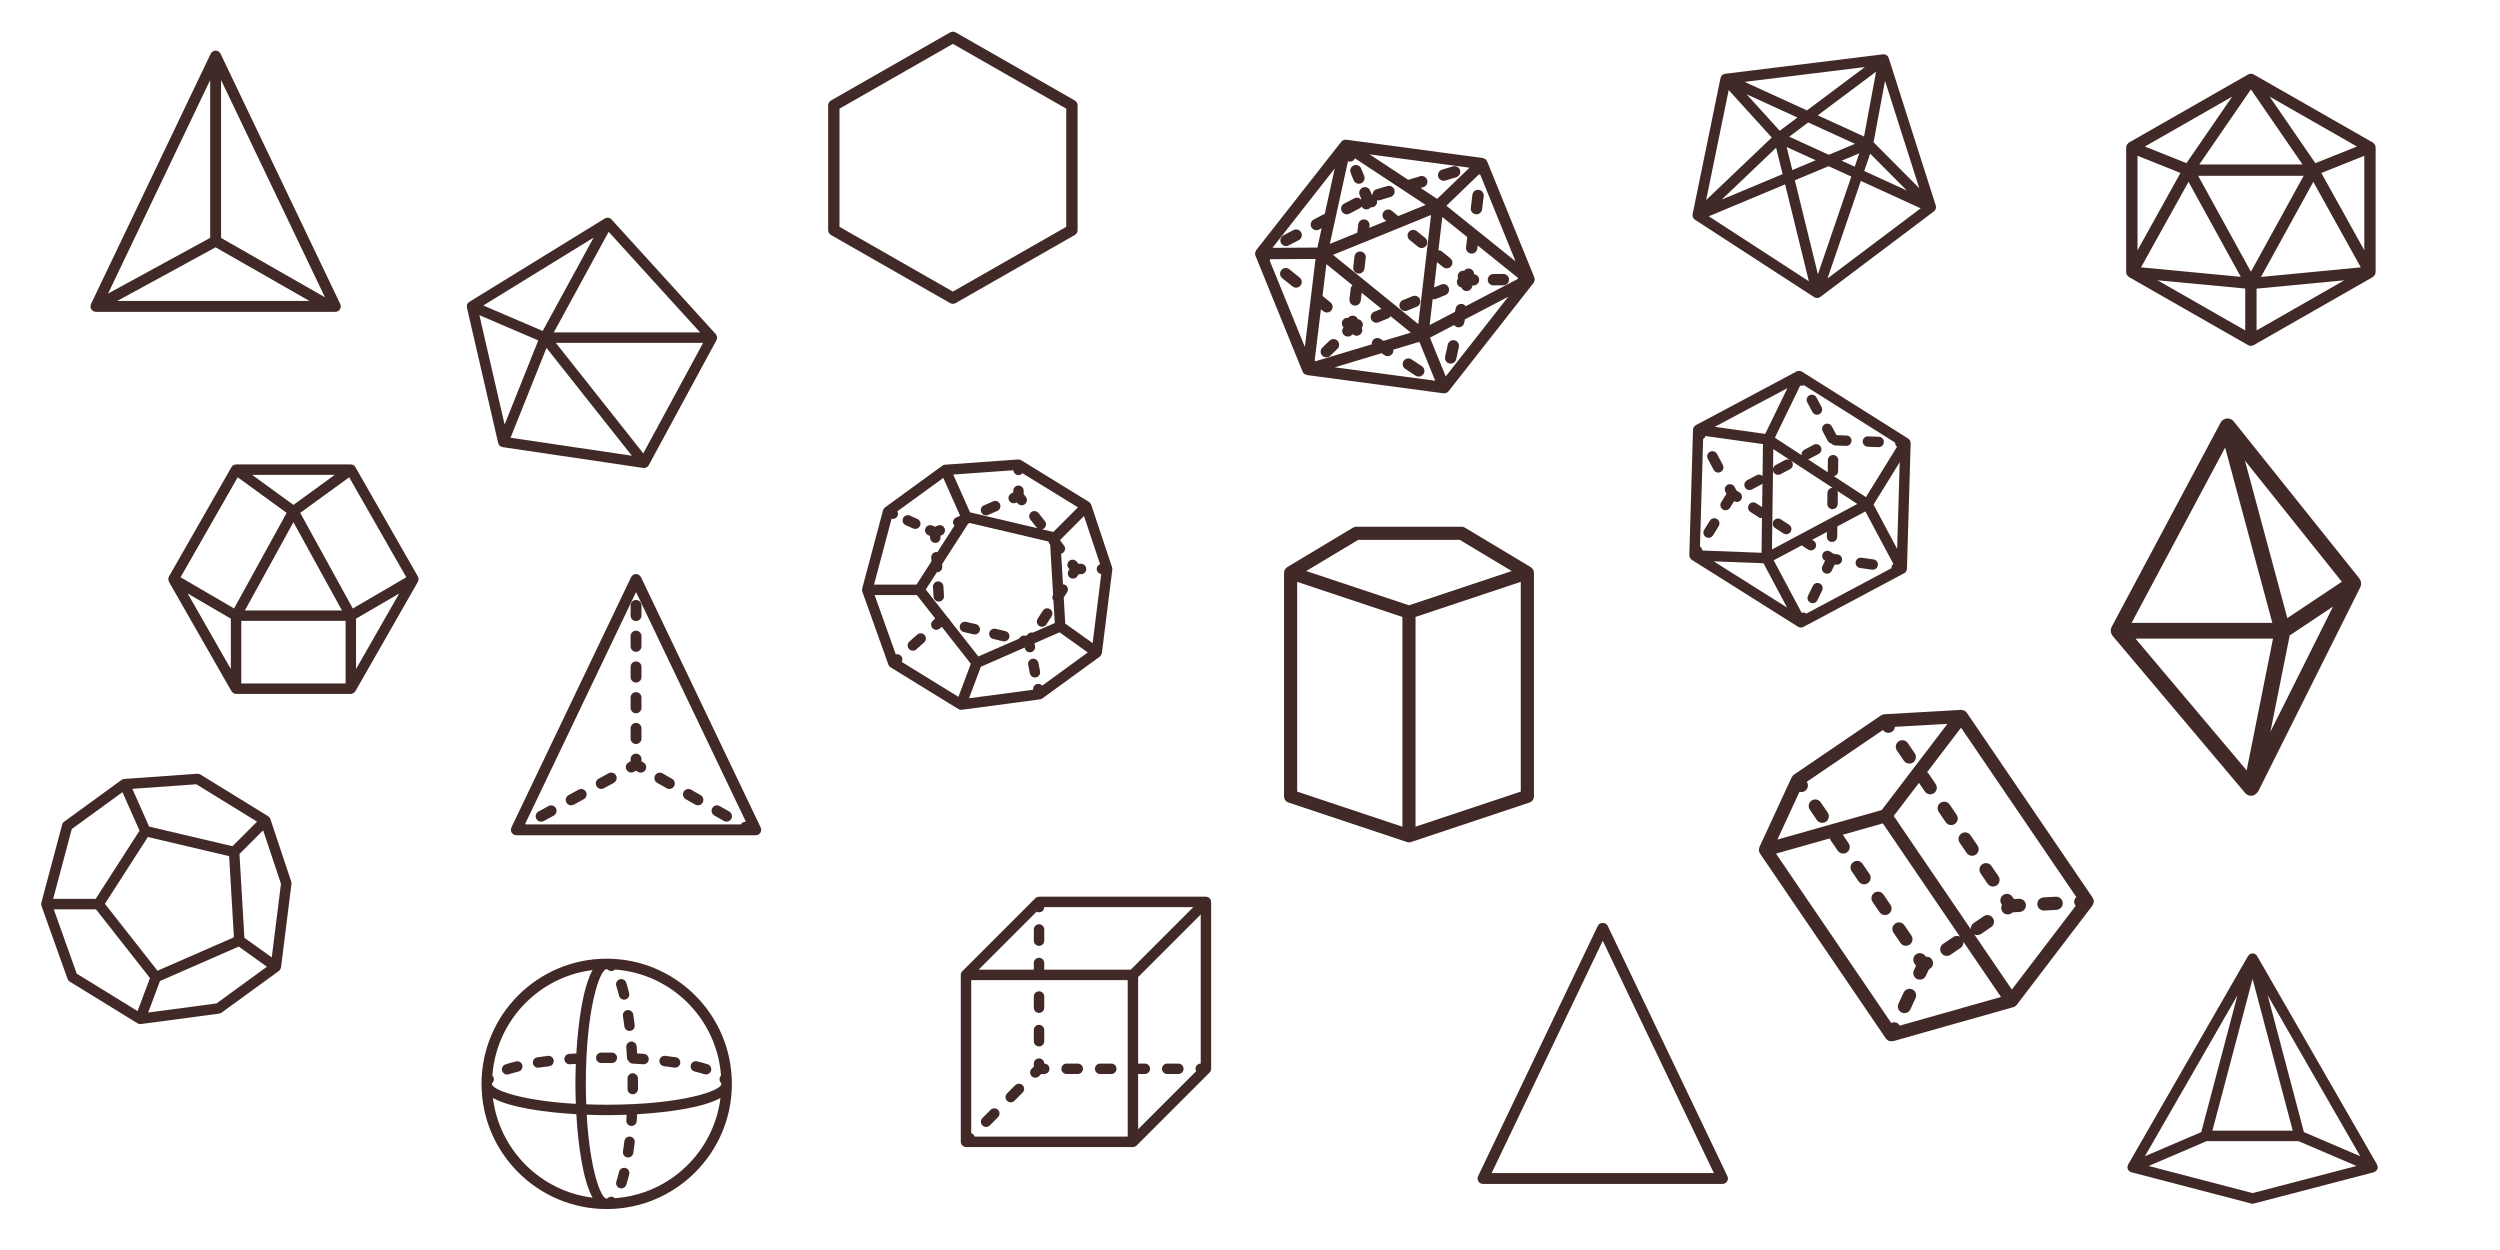 <?xml version="1.0" encoding="UTF-8" standalone="no"?>
<!-- Created with Inkscape (http://www.inkscape.org/) -->

<svg
   width="4000"
   height="2000"
   viewBox="0 0 1058.333 529.167"
   version="1.1"
   id="svg1"
   xml:space="preserve"
   xmlns:inkscape="http://www.inkscape.org/namespaces/inkscape"
   xmlns:sodipodi="http://sodipodi.sourceforge.net/DTD/sodipodi-0.dtd"
   xmlns="http://www.w3.org/2000/svg"
   xmlns:svg="http://www.w3.org/2000/svg"><sodipodi:namedview
     id="namedview1"
     pagecolor="#ffffff"
     bordercolor="#666666"
     borderopacity="1.0"
     inkscape:showpageshadow="2"
     inkscape:pageopacity="0.0"
     inkscape:pagecheckerboard="0"
     inkscape:deskcolor="#d1d1d1"
     inkscape:document-units="mm"
     inkscape:zoom="0.2973261"
     inkscape:cx="2004.5331"
     inkscape:cy="1088.031"
     inkscape:window-width="1920"
     inkscape:window-height="1057"
     inkscape:window-x="-8"
     inkscape:window-y="-8"
     inkscape:window-maximized="1"
     inkscape:current-layer="layer1"
     showguides="true" /><defs
     id="defs1" /><g
     inkscape:label="Capa 1"
     inkscape:groupmode="layer"
     id="layer1"><g
       style="fill:#000000;stroke-width:1.916"
       id="g4"
       transform="matrix(0.216,0,0,0.216,35.993,21.419)"><g
         id="g2"
         style="stroke-width:1.916">
	<g
   id="g1"
   style="fill:#412927;fill-opacity:1;stroke:none;stroke-width:1.916;stroke-opacity:1">
		<path
   d="M 500.248,496.747 265.581,6.08 C 265.517,5.952 265.368,5.909 265.282,5.781 263.512,2.389 260.056,0 255.96,0 c -4.096,0 -7.531,2.389 -9.323,5.781 -0.064,0.128 -0.235,0.171 -0.299,0.299 L 11.672,496.747 c -0.107,0.213 -0.043,0.448 -0.128,0.64 -0.491,1.195 -0.725,2.453 -0.747,3.755 0,0.341 -0.128,0.661 -0.085,1.024 0.107,1.451 0.491,2.901 1.237,4.267 0.064,0.107 0.171,0.128 0.213,0.235 0.064,0.107 0.043,0.256 0.107,0.363 0.683,1.088 1.728,1.792 2.709,2.56 0.384,0.299 0.64,0.768 1.067,1.003 1.579,0.896 3.371,1.408 5.248,1.408 h 469.333 c 3.669,0 7.083,-1.877 9.024,-4.971 1.941,-3.094 2.198,-6.978 0.598,-10.284 z M 245.293,57.664 V 366.997 L 45.144,476.181 Z M 63.128,490.667 255.853,385.558 439.81,490.667 Z M 266.627,367.147 V 57.728 l 203.648,425.771 z"
   id="path1"
   style="fill:#412927;fill-opacity:1;stroke:none;stroke-width:1.916;stroke-opacity:1" />
	</g>
</g></g><g
       style="fill:#000000;stroke-width:1.833"
       id="g5"
       transform="matrix(0.225,0,0,0.225,895.283,31.207)"><g
         id="g2-2"
         style="fill:#412927;fill-opacity:1;stroke-width:1.833">
	<g
   id="g1-0"
   style="fill:#412927;fill-opacity:1;stroke-width:1.833">
		<path
   d="m 490.421,137.707 c -0.085,-1.003 -0.149,-2.005 -0.555,-2.987 -0.107,-0.256 -0.32,-0.427 -0.448,-0.683 -0.277,-0.533 -0.597,-0.981 -0.96,-1.472 -0.725,-1.003 -1.536,-1.835 -2.517,-2.517 -0.256,-0.171 -0.363,-0.491 -0.64,-0.64 l -224,-128 c -3.285,-1.877 -7.296,-1.877 -10.581,0 l -224,128 c -0.256,0.171 -0.363,0.469 -0.619,0.64 -1.024,0.704 -1.899,1.557 -2.645,2.624 -0.299,0.427 -0.597,0.811 -0.832,1.28 -0.149,0.277 -0.384,0.469 -0.512,0.768 -0.469,1.173 -0.619,2.389 -0.661,3.584 0,0.128 -0.107,0.256 -0.107,0.384 v 0.171 c 0,0.021 0,0.021 0,0.043 v 234.304 c 0,0.021 0,0.064 0,0.085 v 0.064 c 0,0.213 0.149,0.405 0.171,0.619 0.085,1.493 0.32,2.987 1.045,4.352 0.043,0.085 0.128,0.107 0.171,0.192 0.277,0.491 0.768,0.811 1.131,1.259 0.789,0.981 1.557,1.941 2.603,2.603 0.107,0.064 0.149,0.192 0.235,0.235 l 224,128 c 1.664,0.939 3.477,1.408 5.312,1.408 1.835,0 3.648,-0.469 5.291,-1.408 l 224,-128 c 0.107,-0.064 0.149,-0.192 0.256,-0.256 0.981,-0.597 1.664,-1.493 2.411,-2.389 0.427,-0.512 1.003,-0.896 1.323,-1.472 0.043,-0.064 0.107,-0.107 0.149,-0.171 0.576,-1.109 0.683,-2.325 0.853,-3.52 0.064,-0.491 0.384,-0.939 0.384,-1.451 V 138.688 c -0.002,-0.341 -0.236,-0.64 -0.258,-0.981 z M 455.52,136.981 377.269,168.277 291.211,43.093 Z M 256.011,29.504 353.078,170.688 H 158.944 Z M 220.747,43.115 134.71,168.278 56.48,136.981 Z m -178.07,111.317 80.768,32.32 -80.768,145.408 z m 95.958,48.96 98.325,178.773 -187.712,-17.877 z m 106.709,279.573 -165.12,-94.336 165.12,15.573 z M 256.011,372.544 156.726,192.021 h 198.571 z m 10.666,110.421 v -78.571 l 165.035,-15.723 z m 8.32,-100.608 98.411,-178.901 89.365,160.853 z m 194.347,-50.154 -80.811,-145.451 80.811,-32.32 z"
   id="path1-8"
   style="fill:#412927;fill-opacity:1;stroke-width:1.833" />
	</g>
</g></g><g
       style="fill:#000000;stroke-width:2"
       id="g6"
       transform="matrix(0.207,0,0,0.207,17.415,327.541)"><g
         id="g2-23"
         style="stroke-width:2">
	<g
   id="g1-8"
   style="fill:#412900;fill-opacity:1;stroke-width:2">
		<path
   d="m 511.467,220.645 -42.667,-128 c -0.043,-0.149 -0.149,-0.256 -0.213,-0.384 -0.128,-0.341 -0.363,-0.661 -0.533,-0.981 -0.448,-0.853 -0.939,-1.664 -1.579,-2.389 -0.107,-0.128 -0.149,-0.299 -0.277,-0.427 -0.235,-0.235 -0.533,-0.299 -0.768,-0.512 -0.405,-0.341 -0.704,-0.747 -1.152,-1.024 L 325.611,1.594 C 323.712,0.421 321.558,-0.07 319.254,0.037 L 170.517,10.661 c -0.064,0 -0.107,0 -0.171,0.021 l -0.427,0.021 c -0.171,0 -0.299,0.149 -0.469,0.171 -1.067,0.128 -2.112,0.256 -3.136,0.704 -0.491,0.213 -0.832,0.619 -1.28,0.896 -0.192,0.128 -0.448,0.107 -0.619,0.235 L 47.083,98.042 c -1.984,1.429 -3.413,3.499 -4.032,5.867 l -42.667,160 c -0.064,0.235 0.085,0.469 0.021,0.704 C 0.256,265.317 0,265.935 0,266.661 c 0,1.088 0.32,2.069 0.619,3.072 0.043,0.171 -0.043,0.341 0.021,0.512 l 0.192,0.533 c 0,0.021 0,0.043 0.021,0.043 l 53.12,148.757 c 0.811,2.304 2.368,4.224 4.437,5.504 l 138.667,85.333 c 0.213,0.128 0.512,0.085 0.725,0.213 0.384,0.213 0.683,0.533 1.109,0.683 1.237,0.469 2.496,0.683 3.755,0.683 0.469,0 0.939,-0.021 1.429,-0.085 l 160,-21.333 c 1.749,-0.213 3.435,-0.896 4.864,-1.941 l 117.333,-85.333 c 0.661,-0.469 1.067,-1.152 1.6,-1.749 0.235,-0.277 0.576,-0.384 0.789,-0.683 0.085,-0.107 0.085,-0.256 0.171,-0.384 0.405,-0.619 0.64,-1.323 0.917,-2.027 0.235,-0.64 0.533,-1.259 0.661,-1.963 0.021,-0.171 0.149,-0.32 0.171,-0.491 l 21.333,-170.667 c 0.194,-1.579 0.045,-3.179 -0.467,-4.693 z M 317.333,21.562 441.578,97.999 391.317,148.26 220.885,108.153 186.56,30.906 Z M 394.24,334.543 237.952,402.916 130.411,266.042 218.219,129.466 384.47,168.57 Z M 62.677,113.082 166.272,37.733 201.237,116.41 111.509,255.973 H 24.555 Z M 197.227,485.455 72.789,408.89 25.813,277.327 h 86.336 L 222.57,417.871 Z m 161.365,-15.68 -139.691,18.624 24.171,-64.448 160.981,-70.443 57.707,41.216 z M 471.659,375.61 415.68,335.631 405.589,164.154 454.016,115.727 490.475,225.06 Z"
   id="path1-4"
   style="fill:#412927;fill-opacity:1;stroke-width:2" />
	</g>
</g></g><g
       style="fill:#412927;fill-opacity:1;stroke-width:2"
       id="g7"
       transform="matrix(0.207,0,0,0.207,71.252,192.212)"><g
         id="g2-4"
         style="fill:#412927;fill-opacity:1;stroke-width:2">
	<g
   id="g1-3"
   style="fill:#412927;fill-opacity:1;stroke-width:2">
		<path
   d="m 510.596,251.012 c -0.064,-0.128 -0.043,-0.299 -0.107,-0.427 l -128,-224 c -0.107,-0.171 -0.299,-0.235 -0.384,-0.384 -0.128,-0.192 -0.128,-0.405 -0.277,-0.597 -0.896,-1.216 -1.984,-2.176 -3.2,-2.901 -0.149,-0.085 -0.341,-0.085 -0.491,-0.171 -1.344,-0.704 -2.773,-1.045 -4.267,-1.152 -0.235,0 -0.427,-0.171 -0.661,-0.171 H 138.543 c -0.213,0 -0.384,0.149 -0.576,0.149 -1.643,0.085 -3.264,0.448 -4.715,1.28 -0.021,0 -0.064,0 -0.085,0.021 -1.237,0.725 -2.347,1.685 -3.243,2.923 -0.149,0.192 -0.171,0.427 -0.277,0.619 -0.107,0.149 -0.277,0.213 -0.384,0.384 l -128,224 c -0.085,0.149 -0.043,0.299 -0.128,0.448 -0.704,1.387 -1.045,2.816 -1.131,4.288 -0.021,0.512 0.043,0.96 0.107,1.472 0.107,1.195 0.405,2.325 0.896,3.413 0.128,0.299 0.085,0.661 0.256,0.96 l 128,224 c 0.171,0.299 0.491,0.405 0.683,0.683 0.725,1.024 1.557,1.877 2.603,2.603 0.405,0.277 0.747,0.576 1.173,0.789 1.451,0.768 3.051,1.301 4.821,1.301 H 373.21 c 1.771,0 3.371,-0.533 4.843,-1.301 0.427,-0.213 0.768,-0.512 1.173,-0.789 1.024,-0.725 1.899,-1.579 2.603,-2.624 0.192,-0.256 0.491,-0.384 0.661,-0.661 l 128,-224 c 0.149,-0.277 0.107,-0.597 0.235,-0.896 0.512,-1.131 0.832,-2.304 0.939,-3.541 0.043,-0.469 0.107,-0.896 0.085,-1.365 -0.065,-1.494 -0.427,-2.945 -1.153,-4.353 z M 340.42,42.543 255.876,104.026 171.353,42.543 Z m 14.742,277.333 H 156.591 l 99.285,-180.501 z m -227.286,119.83 -88.32,-154.56 88.32,51.52 z M 134.468,315.823 25.05,251.993 141.892,47.492 241.988,120.303 Z M 362.543,469.21 H 149.21 v -128 h 213.333 z m 21.355,-29.526 V 336.665 l 88.299,-51.499 z M 377.306,315.823 269.765,120.303 369.86,47.514 486.703,251.994 Z"
   id="path1-9"
   style="fill:#412927;fill-opacity:1;stroke-width:2" />
	</g>
</g></g><g
       style="fill:#412927;fill-opacity:1;stroke-width:2"
       id="g8"
       transform="matrix(0.207,0,0,0.207,900.617,403.62)"><g
         id="g2-9"
         style="fill:#412927;fill-opacity:1;stroke-width:2">
	<g
   id="g1-37"
   style="fill:#412927;fill-opacity:1;stroke-width:2">
		<path
   d="m 511.603,435.606 c -0.171,-1.131 -0.448,-2.176 -0.96,-3.2 -0.085,-0.192 -0.064,-0.405 -0.171,-0.576 L 265.139,5.164 c -0.128,-0.213 -0.341,-0.363 -0.469,-0.576 -0.405,-0.597 -0.875,-1.067 -1.365,-1.557 -0.469,-0.469 -0.896,-0.896 -1.451,-1.28 -0.619,-0.427 -1.301,-0.704 -2.005,-0.981 -0.427,-0.171 -0.747,-0.469 -1.195,-0.597 -0.213,-0.064 -0.405,0 -0.597,-0.043 -0.683,-0.149 -1.387,-0.128 -2.112,-0.128 -0.747,0 -1.472,-0.021 -2.176,0.128 -0.192,0.043 -0.384,-0.021 -0.576,0.043 -0.427,0.107 -0.747,0.405 -1.152,0.576 -0.725,0.299 -1.408,0.576 -2.048,1.024 -0.533,0.363 -0.96,0.789 -1.408,1.237 -0.512,0.512 -1.003,1.003 -1.408,1.621 -0.128,0.192 -0.32,0.299 -0.427,0.491 -0.021,0.021 -0.043,0.021 -0.064,0.064 L 1.352,431.852 c -0.107,0.192 -0.085,0.448 -0.192,0.64 -0.448,0.917 -0.704,1.899 -0.875,2.923 -0.085,0.469 -0.256,0.917 -0.277,1.408 -0.043,1.429 0.171,2.859 0.725,4.267 0.021,0.064 0,0.149 0.043,0.213 0,0 0,0 0,0.021 0,0.021 0,0.043 0,0.043 0.619,1.451 1.557,2.645 2.667,3.648 0.363,0.32 0.811,0.491 1.216,0.768 0.853,0.576 1.707,1.088 2.667,1.408 0.213,0.064 0.363,0.256 0.576,0.299 l 245.333,64 c 0.875,0.235 1.792,0.341 2.688,0.341 0.896,0 1.813,-0.107 2.667,-0.341 l 245.333,-64 c 0.725,-0.192 1.28,-0.683 1.92,-1.024 0.576,-0.277 1.109,-0.469 1.621,-0.853 1.387,-1.024 2.517,-2.304 3.264,-3.883 0.085,-0.149 0.256,-0.213 0.32,-0.384 0.64,-1.515 0.832,-3.072 0.768,-4.608 -0.021,-0.385 -0.149,-0.748 -0.213,-1.132 z M 255.901,52.14 338.056,362.455 H 173.768 Z M 224.968,85.676 150.941,365.377 35.784,414.742 Z m 30.933,404.437 -212.544,-55.424 118.72,-50.88 h 187.627 l 118.699,50.859 z M 360.883,365.377 286.835,85.654 476.062,414.721 Z"
   id="path1-6"
   style="fill:#412927;fill-opacity:1;stroke-width:2" />
	</g>
</g></g><g
       style="fill:#412927;fill-opacity:1;stroke-width:2"
       id="g9"
       transform="matrix(0.207,0,0,0.207,197.617,92.164)"><g
         id="g2-1"
         style="fill:#412927;fill-opacity:1;stroke-width:2">
	<g
   id="g1-5"
   style="fill:#412927;fill-opacity:1;stroke-width:2">
		<path
   d="m 511.76,244.47 c -0.043,-0.469 -0.171,-0.853 -0.256,-1.301 -0.341,-1.707 -1.024,-3.243 -2.069,-4.544 -0.128,-0.171 -0.107,-0.405 -0.256,-0.555 L 295.846,3.403 C 295.142,2.635 294.289,2.059 293.435,1.547 293.286,1.462 293.2,1.291 293.03,1.206 c -0.021,0 -0.043,0 -0.064,-0.021 -1.152,-0.619 -2.411,-1.003 -3.691,-1.152 -0.64,-0.085 -1.237,0.021 -1.856,0.043 -0.661,0.043 -1.301,0.021 -1.941,0.192 -0.683,0.171 -1.301,0.469 -1.941,0.768 -0.384,0.171 -0.811,0.235 -1.173,0.469 L 5.03,172.171 c -0.149,0.085 -0.192,0.256 -0.32,0.363 -1.664,1.109 -3.115,2.517 -3.968,4.501 -0.853,1.984 -0.853,4.032 -0.512,5.995 0.043,0.213 -0.107,0.405 -0.043,0.619 l 64,277.333 c 0.043,0.213 0.256,0.32 0.299,0.533 0.533,1.792 1.387,3.456 2.773,4.779 0.171,0.149 0.384,0.213 0.555,0.363 0.832,0.704 1.707,1.387 2.795,1.835 0.576,0.235 1.152,0.213 1.728,0.341 0.256,0.064 0.427,0.277 0.683,0.32 l 288,42.667 c 0.512,0.064 1.045,0.107 1.557,0.107 1.664,0 3.285,-0.533 4.8,-1.323 0.341,-0.171 0.661,-0.341 1.003,-0.555 0.256,-0.171 0.555,-0.235 0.811,-0.448 1.131,-0.896 2.005,-1.963 2.667,-3.157 0.021,-0.043 0.085,-0.064 0.107,-0.107 l 138.667,-256 c 0.064,-0.128 0.021,-0.277 0.085,-0.405 0.704,-1.451 1.195,-2.987 1.195,-4.693 -0.002,-0.278 -0.13,-0.492 -0.152,-0.769 z M 290.086,28.811 477.115,234.571 H 177.872 Z M 259.344,40.673 155.195,231.606 33.702,179.531 Z M 25.702,199.307 146.129,250.912 77.307,422.987 Z M 89.467,449.974 162.96,266.273 337.488,486.732 Z M 360.891,481.91 181.968,255.905 h 301.376 z"
   id="path1-0"
   style="fill:#412927;fill-opacity:1;stroke-width:2" />
	</g>
</g></g><g
       style="fill:#412927;fill-opacity:1;stroke-width:1.327"
       id="g10"
       transform="matrix(0.312,0,0,0.312,866.679,177.147)"><g
         id="g2-12"
         style="fill:#412927;fill-opacity:1;stroke-width:1.327">
	<g
   id="g1-2"
   style="fill:#412927;fill-opacity:1;stroke-width:1.327">
		<path
   d="m 425.836,225.058 c 0.064,-0.725 -0.043,-1.429 -0.128,-2.155 -0.064,-0.683 -0.064,-1.365 -0.277,-2.027 -0.213,-0.725 -0.64,-1.344 -1.003,-2.005 -0.277,-0.512 -0.427,-1.109 -0.789,-1.557 L 253.015,4.045 c -0.107,-0.128 -0.192,-0.256 -0.299,-0.363 0,-0.021 0,-0.021 -0.021,-0.021 -3.584,-4.181 -9.856,-4.843 -14.315,-1.664 -0.384,0.277 -0.725,0.576 -1.088,0.896 -0.917,0.875 -1.664,1.856 -2.197,2.944 l -147.84,277.12 c -0.021,0.043 0,0.085 -0.043,0.128 -0.747,1.451 -1.067,3.051 -1.088,4.651 -0.021,0.491 0.085,0.939 0.149,1.429 0.128,1.173 0.448,2.283 0.981,3.371 0.149,0.299 0.107,0.64 0.277,0.917 0.128,0.213 0.384,0.299 0.512,0.512 0.192,0.277 0.256,0.619 0.491,0.875 l 179.947,213.333 c 0.896,1.067 2.027,1.984 3.371,2.667 0.043,0.021 0.107,0.021 0.149,0.043 1.451,0.704 3.008,1.109 4.629,1.109 0.875,0 1.771,-0.107 2.667,-0.341 0.512,-0.128 0.832,-0.576 1.323,-0.768 0.917,-0.384 1.707,-0.832 2.496,-1.472 0.811,-0.661 1.451,-1.344 2.027,-2.219 0.299,-0.427 0.789,-0.64 1.024,-1.109 L 424.834,228.75 c 0.235,-0.491 0.235,-1.003 0.405,-1.493 0.192,-0.555 0.533,-1.045 0.619,-1.643 0.042,-0.193 -0.043,-0.364 -0.022,-0.556 z M 241.324,39.479 305.367,277.324 H 114.455 Z M 270.53,477.517 119.66,298.658 h 186.645 z m 32.234,-52.331 26.155,-130.773 58.859,-39.253 z M 325.719,270.882 268.204,57.207 399.681,221.58 Z"
   id="path1-08"
   style="fill:#412927;fill-opacity:1;stroke-width:1.327" />
	</g>
</g></g><g
       style="fill:#412927;fill-opacity:1;stroke-width:2"
       id="g23"
       transform="matrix(0.182,-0.097,0.097,0.182,690.601,189.575)"><g
         id="g2-21"
         style="fill:#412927;fill-opacity:1;stroke-width:2">
	<g
   id="g1-6"
   style="fill:#412927;fill-opacity:1;stroke-width:2">
		<path
   d="m 211.429,291.589 -9.749,-17.707 c -2.837,-5.184 -9.387,-7.019 -14.485,-4.203 -5.163,2.837 -7.04,9.323 -4.181,14.485 l 9.749,17.707 c 1.941,3.541 5.589,5.525 9.344,5.525 1.749,0 3.52,-0.427 5.141,-1.323 5.163,-2.836 7.04,-9.321 4.181,-14.484 z"
   id="path1-96"
   style="fill:#412927;fill-opacity:1;stroke-width:2" />
	</g>
</g><g
         id="g4-3"
         style="fill:#412927;fill-opacity:1;stroke-width:2">
	<g
   id="g3"
   style="fill:#412927;fill-opacity:1;stroke-width:2">
		<path
   d="m 459.088,218.949 -19.136,-11.157 c -5.099,-2.944 -11.627,-1.259 -14.592,3.84 -2.965,5.099 -1.237,11.627 3.84,14.592 l 19.136,11.157 c 1.685,0.981 3.541,1.451 5.376,1.451 3.669,0 7.232,-1.899 9.216,-5.291 2.965,-5.098 1.237,-11.626 -3.84,-14.592 z"
   id="path2"
   style="fill:#412927;fill-opacity:1;stroke-width:2" />
	</g>
</g><g
         id="g6-7"
         style="fill:#412927;fill-opacity:1;stroke-width:2">
	<g
   id="g5-0"
   style="fill:#412927;fill-opacity:1;stroke-width:2">
		<path
   d="m 153.019,185.413 -3.797,-6.912 v -7.957 c 0,-5.888 -4.779,-10.667 -10.667,-10.667 -5.888,0 -10.667,4.779 -10.667,10.667 v 4.544 l -17.792,10.368 c -5.099,2.965 -6.827,9.493 -3.84,14.592 1.984,3.392 5.547,5.291 9.216,5.291 1.835,0 3.691,-0.469 5.376,-1.451 l 13.696,-7.979 c 1.963,3.371 5.483,5.312 9.152,5.312 1.749,0 3.52,-0.427 5.141,-1.323 5.163,-2.837 7.04,-9.322 4.182,-14.485 z"
   id="path4"
   style="fill:#412927;fill-opacity:1;stroke-width:2" />
	</g>
</g><g
         id="g8-5"
         style="fill:#412927;fill-opacity:1;stroke-width:2">
	<g
   id="g7-0"
   style="fill:#412927;fill-opacity:1;stroke-width:2">
		<path
   d="m 86.416,211.632 c -2.987,-5.099 -9.557,-6.784 -14.592,-3.84 l -19.136,11.157 c -5.099,2.965 -6.827,9.493 -3.84,14.592 1.984,3.392 5.547,5.291 9.216,5.291 1.835,0 3.669,-0.469 5.376,-1.451 l 19.136,-11.157 c 5.099,-2.965 6.827,-9.493 3.84,-14.592 z"
   id="path6"
   style="fill:#412927;fill-opacity:1;stroke-width:2" />
	</g>
</g><g
         id="g10-3"
         style="fill:#412927;fill-opacity:1;stroke-width:2">
	<g
   id="g9-8"
   style="fill:#412927;fill-opacity:1;stroke-width:2">
		<path
   d="m 373.221,76.784 c -5.888,0 -10.667,4.779 -10.667,10.667 v 22.464 c 0,5.888 4.779,10.667 10.667,10.667 5.888,0 10.667,-4.779 10.667,-10.667 V 87.451 c 0,-5.888 -4.779,-10.667 -10.667,-10.667 z"
   id="path8"
   style="fill:#412927;fill-opacity:1;stroke-width:2" />
	</g>
</g><g
         id="g12"
         style="fill:#412927;fill-opacity:1;stroke-width:2">
	<g
   id="g11"
   style="fill:#412927;fill-opacity:1;stroke-width:2">
		<path
   d="m 401.68,185.456 -17.792,-10.368 v -20.267 c 0,-5.888 -4.779,-10.667 -10.667,-10.667 -5.888,0 -10.667,4.779 -10.667,10.667 v 22.464 c 0,3.435 1.728,6.357 4.267,8.299 0.576,2.88 2.24,5.547 4.971,7.147 l 19.136,11.157 c 1.685,0.981 3.541,1.451 5.376,1.451 3.669,0 7.232,-1.899 9.216,-5.291 2.965,-5.099 1.237,-11.627 -3.84,-14.592 z"
   id="path10"
   style="fill:#412927;fill-opacity:1;stroke-width:2" />
	</g>
</g><g
         id="g14"
         style="fill:#412927;fill-opacity:1;stroke-width:2">
	<g
   id="g13"
   style="fill:#412927;fill-opacity:1;stroke-width:2">
		<path
   d="m 210.299,427.696 c -3.456,-4.779 -10.133,-5.781 -14.891,-2.347 l -18.176,13.205 c -4.757,3.456 -5.803,10.133 -2.347,14.891 2.069,2.88 5.333,4.395 8.619,4.395 2.197,0 4.395,-0.661 6.272,-2.048 l 18.176,-13.205 c 4.757,-3.456 5.803,-10.134 2.347,-14.891 z"
   id="path12"
   style="fill:#412927;fill-opacity:1;stroke-width:2" />
	</g>
</g><g
         id="g16"
         style="fill:#412927;fill-opacity:1;stroke-width:2">
	<g
   id="g15"
   style="fill:#412927;fill-opacity:1;stroke-width:2">
		<path
   d="m 138.555,83.077 c -5.888,0 -10.667,4.779 -10.667,10.667 v 25.6 c 0,5.888 4.779,10.667 10.667,10.667 5.888,0 10.667,-4.779 10.667,-10.667 v -25.6 c -0.001,-5.888 -4.779,-10.667 -10.667,-10.667 z"
   id="path14"
   style="fill:#412927;fill-opacity:1;stroke-width:2" />
	</g>
</g><g
         id="g18"
         style="fill:#412927;fill-opacity:1;stroke-width:2">
	<g
   id="g17"
   style="fill:#412927;fill-opacity:1;stroke-width:2">
		<path
   d="m 270.779,392.197 -6.72,-4.885 -3.989,-7.253 c -2.837,-5.163 -9.387,-7.019 -14.485,-4.203 -5.163,2.837 -7.04,9.323 -4.181,14.485 l 0.597,1.088 -10.261,7.488 c -4.757,3.477 -5.803,10.133 -2.347,14.912 2.069,2.88 5.333,4.395 8.619,4.395 2.197,0 4.373,-0.661 6.272,-2.069 l 11.584,-8.448 2.368,1.728 c 1.899,1.387 4.075,2.048 6.272,2.048 3.307,0 6.549,-1.515 8.619,-4.395 3.454,-4.757 2.43,-11.435 -2.348,-14.891 z"
   id="path16"
   style="fill:#412927;fill-opacity:1;stroke-width:2" />
	</g>
</g><g
         id="g20"
         style="fill:#412927;fill-opacity:1;stroke-width:2">
	<g
   id="g19"
   style="fill:#412927;fill-opacity:1;stroke-width:2">
		<path
   d="m 330.853,435.867 -20.011,-14.571 c -4.736,-3.435 -11.435,-2.432 -14.891,2.347 -3.456,4.757 -2.432,11.413 2.347,14.891 l 20.011,14.571 c 1.899,1.387 4.075,2.048 6.272,2.048 3.285,0 6.528,-1.515 8.619,-4.395 3.456,-4.758 2.432,-11.414 -2.347,-14.891 z"
   id="path18"
   style="fill:#412927;fill-opacity:1;stroke-width:2" />
	</g>
</g><g
         id="g22"
         style="fill:#412927;fill-opacity:1;stroke-width:2">
	<g
   id="g21"
   style="fill:#412927;fill-opacity:1;stroke-width:2">
		<path
   d="m 511.547,253.829 c -0.149,-0.704 -0.405,-1.323 -0.683,-1.984 -0.107,-0.277 -0.149,-0.555 -0.277,-0.811 -0.064,-0.128 -0.043,-0.299 -0.107,-0.427 l -128,-224 c -0.107,-0.171 -0.299,-0.235 -0.384,-0.384 -0.128,-0.192 -0.128,-0.405 -0.277,-0.597 -0.171,-0.213 -0.405,-0.32 -0.576,-0.533 -0.491,-0.576 -1.045,-1.045 -1.664,-1.515 -0.341,-0.256 -0.597,-0.619 -0.96,-0.832 -0.149,-0.085 -0.341,-0.085 -0.491,-0.171 -0.043,-0.021 -0.085,-0.021 -0.128,-0.043 -0.619,-0.32 -1.259,-0.512 -1.941,-0.704 -0.683,-0.192 -1.323,-0.363 -2.027,-0.405 -0.256,-0.064 -0.512,-0.213 -0.811,-0.213 H 138.555 c -0.256,0 -0.469,0.128 -0.725,0.149 -0.789,0.043 -1.536,0.235 -2.304,0.469 -0.597,0.171 -1.152,0.341 -1.707,0.619 -0.149,0.064 -0.32,0.085 -0.491,0.171 -0.043,0.021 -0.107,0.021 -0.149,0.043 -0.405,0.256 -0.725,0.661 -1.109,0.96 -0.555,0.427 -1.067,0.875 -1.536,1.408 -0.192,0.213 -0.448,0.341 -0.619,0.576 -0.149,0.192 -0.171,0.427 -0.277,0.619 -0.107,0.149 -0.277,0.213 -0.384,0.384 l -128,224 c -0.085,0.149 -0.043,0.299 -0.128,0.448 -0.128,0.235 -0.149,0.469 -0.235,0.704 -0.299,0.725 -0.597,1.408 -0.725,2.155 -0.085,0.469 -0.128,0.939 -0.149,1.408 -0.021,0.363 -0.021,0.704 0,1.067 0.021,0.533 0.085,1.024 0.192,1.557 0.128,0.683 0.405,1.301 0.683,1.963 0.107,0.277 0.149,0.576 0.299,0.832 0.064,0.128 0.043,0.299 0.107,0.427 l 128,224 c 0.107,0.171 0.299,0.235 0.384,0.384 0.128,0.192 0.128,0.405 0.277,0.597 0.149,0.192 0.363,0.256 0.512,0.448 0.619,0.725 1.323,1.323 2.091,1.856 0.341,0.235 0.597,0.533 0.96,0.725 0.192,0.107 0.384,0.213 0.597,0.32 1.344,0.64 2.837,1.045 4.437,1.045 h 234.667 c 1.6,0 3.093,-0.405 4.459,-1.045 0.213,-0.085 0.384,-0.213 0.597,-0.32 0.363,-0.192 0.619,-0.491 0.96,-0.725 0.789,-0.555 1.493,-1.131 2.112,-1.877 0.149,-0.171 0.363,-0.235 0.512,-0.427 0.128,-0.192 0.149,-0.405 0.277,-0.597 0.107,-0.171 0.299,-0.235 0.384,-0.384 l 128,-224 c 0.085,-0.149 0.043,-0.299 0.128,-0.448 0.107,-0.213 0.128,-0.448 0.235,-0.661 0.277,-0.747 0.576,-1.451 0.704,-2.219 0.085,-0.469 0.128,-0.939 0.149,-1.408 0.021,-0.363 0.021,-0.704 0,-1.067 -0.023,-0.534 -0.087,-1.025 -0.193,-1.537 z M 340.432,42.544 255.909,104.027 171.365,42.544 Z m -63.509,135.04 49.067,89.216 c -5.141,-2.688 -11.499,-0.853 -14.336,4.267 l -10.816,19.669 c -2.837,5.163 -0.939,11.648 4.203,14.485 1.643,0.896 3.392,1.323 5.141,1.323 3.755,0 7.424,-2.005 9.365,-5.525 l 10.816,-19.669 c 0.768,-1.387 1.131,-2.859 1.237,-4.331 l 23.595,42.859 H 156.624 l 78.272,-142.315 c -0.427,1.152 -0.747,2.347 -0.747,3.648 0,5.888 4.779,10.667 10.667,10.667 h 22.165 c 5.888,0 10.667,-4.779 10.667,-10.667 0,-1.28 -0.32,-2.496 -0.725,-3.627 z m -9.942,-7.04 h -22.165 c -3.797,0 -6.976,2.112 -8.875,5.099 l 19.947,-36.267 19.925,36.224 c -1.877,-2.965 -5.056,-5.056 -8.832,-5.056 z m -139.093,269.163 -88.32,-154.56 88.32,51.52 z M 134.48,315.824 29.456,254.555 c 1.259,-2.987 1.301,-6.421 -0.469,-9.429 L 138.661,53.189 c 2.773,-0.021 5.248,-1.131 7.125,-2.901 l 96.235,70.016 -31.573,57.408 c -1.472,-4.16 -5.312,-7.168 -9.963,-7.168 H 178.32 c -5.888,0 -10.667,4.779 -10.667,10.667 0,5.888 4.779,10.667 10.667,10.667 h 22.165 c 0.875,0 1.621,-0.299 2.432,-0.491 l -23.296,42.347 -7.104,-12.949 c -2.88,-5.163 -9.323,-6.997 -14.507,-4.203 -5.141,2.837 -7.04,9.323 -4.203,14.485 l 9.728,17.707 c 1.216,2.219 3.2,3.563 5.376,4.459 z m 228.075,147.392 c -2.539,0.491 -4.928,1.835 -6.571,4.117 -0.427,0.576 -0.576,1.259 -0.853,1.877 H 156.645 c -0.277,-0.619 -0.427,-1.301 -0.853,-1.877 -1.643,-2.261 -4.032,-3.627 -6.571,-4.117 V 341.211 h 65.173 l 7.552,13.739 c 1.941,3.52 5.589,5.525 9.344,5.525 1.749,0 3.499,-0.427 5.163,-1.323 5.141,-2.837 7.04,-9.323 4.203,-14.485 l -1.899,-3.456 h 34.283 l -4.693,8.533 c -2.837,5.163 -0.96,11.648 4.203,14.485 1.621,0.896 3.392,1.323 5.141,1.323 3.755,0 7.403,-1.984 9.365,-5.525 l 10.368,-18.816 h 65.131 z m 21.354,-23.531 V 336.667 l 88.299,-51.499 z m 98.432,-185.13 -105.024,61.269 -38.059,-69.205 c 1.131,0.384 2.24,0.875 3.392,0.875 3.755,0 7.403,-1.984 9.365,-5.525 L 362.852,222.3 c 2.837,-5.163 0.96,-11.648 -4.203,-14.485 -5.12,-2.816 -11.648,-0.981 -14.507,4.203 l -10.837,19.669 c -0.448,0.832 -0.597,1.728 -0.811,2.603 l -23.595,-42.88 c 0.768,0.171 1.536,0.469 2.389,0.469 h 22.165 c 5.888,0 10.667,-4.779 10.667,-10.667 0,-5.888 -4.779,-10.667 -10.667,-10.667 h -22.165 c -4.629,0 -8.491,3.008 -9.963,7.125 l -31.552,-57.387 96.235,-69.995 c 1.877,1.749 4.352,2.859 7.104,2.88 l 109.675,191.957 c -1.747,3.008 -1.704,6.443 -0.446,9.43 z"
   id="path20"
   style="fill:#412927;fill-opacity:1;stroke-width:2" />
	</g>
</g></g><g
       style="fill:#412927;fill-opacity:1;stroke-width:2"
       id="g24"
       transform="matrix(0.207,0,0,0.207,406.735,379.594)"><g
         id="g2-5"
         style="fill:#412927;fill-opacity:1;stroke-width:2">
	<g
   id="g1-26"
   style="fill:#412927;fill-opacity:1;stroke-width:2">
		<path
   d="m 160,193.536 c -5.888,0 -10.667,4.779 -10.667,10.667 v 22.848 c 0,5.888 4.779,10.667 10.667,10.667 5.888,0 10.667,-4.779 10.667,-10.667 v -22.848 c 0,-5.888 -4.779,-10.667 -10.667,-10.667 z"
   id="path1-47"
   style="fill:#412927;fill-opacity:1;stroke-width:2" />
	</g>
</g><g
         id="g4-0"
         style="fill:#412927;fill-opacity:1;stroke-width:2">
	<g
   id="g3-5"
   style="fill:#412927;fill-opacity:1;stroke-width:2">
		<path
   d="m 160,56.384 c -5.888,0 -10.667,4.779 -10.667,10.667 v 22.848 c 0,5.888 4.779,10.667 10.667,10.667 5.888,0 10.667,-4.757 10.667,-10.667 V 67.051 c 0,-5.888 -4.779,-10.667 -10.667,-10.667 z"
   id="path2-6"
   style="fill:#412927;fill-opacity:1;stroke-width:2" />
	</g>
</g><g
         id="g6-0"
         style="fill:#412927;fill-opacity:1;stroke-width:2">
	<g
   id="g5-4"
   style="fill:#412927;fill-opacity:1;stroke-width:2">
		<path
   d="m 160,262.101 c -5.888,0 -10.667,4.779 -10.667,10.667 v 22.848 c 0,5.888 4.779,10.667 10.667,10.667 5.888,0 10.667,-4.757 10.667,-10.667 v -22.848 c 0,-5.888 -4.779,-10.667 -10.667,-10.667 z"
   id="path4-9"
   style="fill:#412927;fill-opacity:1;stroke-width:2" />
	</g>
</g><g
         id="g8-0"
         style="fill:#412927;fill-opacity:1;stroke-width:2">
	<g
   id="g7-4"
   style="fill:#412927;fill-opacity:1;stroke-width:2">
		<path
   d="m 170.667,341.333 c 0,-5.888 -4.779,-10.667 -10.667,-10.667 -5.888,0 -10.667,4.779 -10.667,10.667 v 6.251 l -4.437,4.437 c -4.16,4.16 -4.16,10.923 0,15.083 2.091,2.069 4.821,3.115 7.552,3.115 2.731,0 5.461,-1.045 7.531,-3.115 l 4.437,-4.437 h 6.251 c 5.888,0 10.667,-4.779 10.667,-10.667 -0.001,-5.888 -4.779,-10.667 -10.667,-10.667 z"
   id="path6-5"
   style="fill:#412927;fill-opacity:1;stroke-width:2" />
	</g>
</g><g
         id="g10-2"
         style="fill:#412927;fill-opacity:1;stroke-width:2">
	<g
   id="g9-0"
   style="fill:#412927;fill-opacity:1;stroke-width:2">
		<path
   d="m 239.232,341.333 h -22.848 c -5.888,0 -10.667,4.779 -10.667,10.667 0,5.888 4.779,10.667 10.667,10.667 h 22.848 c 5.909,0 10.667,-4.779 10.667,-10.667 0,-5.888 -4.779,-10.667 -10.667,-10.667 z"
   id="path8-4"
   style="fill:#412927;fill-opacity:1;stroke-width:2" />
	</g>
</g><g
         id="g12-9"
         style="fill:#412927;fill-opacity:1;stroke-width:2">
	<g
   id="g11-1"
   style="fill:#412927;fill-opacity:1;stroke-width:2">
		<path
   d="m 307.819,341.333 h -22.848 c -5.888,0 -10.667,4.779 -10.667,10.667 0,5.888 4.779,10.667 10.667,10.667 h 22.848 c 5.888,0 10.667,-4.779 10.667,-10.667 -10e-4,-5.888 -4.779,-10.667 -10.667,-10.667 z"
   id="path10-6"
   style="fill:#412927;fill-opacity:1;stroke-width:2" />
	</g>
</g><g
         id="g14-0"
         style="fill:#412927;fill-opacity:1;stroke-width:2">
	<g
   id="g13-2"
   style="fill:#412927;fill-opacity:1;stroke-width:2">
		<path
   d="m 444.949,341.333 h -22.848 c -5.888,0 -10.667,4.779 -10.667,10.667 0,5.888 4.779,10.667 10.667,10.667 h 22.848 c 5.909,0 10.667,-4.779 10.667,-10.667 0,-5.888 -4.779,-10.667 -10.667,-10.667 z"
   id="path12-7"
   style="fill:#412927;fill-opacity:1;stroke-width:2" />
	</g>
</g><g
         id="g16-0"
         style="fill:#412927;fill-opacity:1;stroke-width:2">
	<g
   id="g15-7"
   style="fill:#412927;fill-opacity:1;stroke-width:2">
		<path
   d="M 511.531,8.384 C 511.403,7.808 511.403,7.189 511.168,6.635 510.08,3.99 507.989,1.899 505.344,0.811 504.789,0.576 504.192,0.598 503.595,0.448 502.869,0.299 502.144,0 501.333,0 H 160 c -0.619,0 -1.173,0.256 -1.771,0.363 -0.768,0.128 -1.557,0.149 -2.283,0.448 -1.323,0.555 -2.496,1.323 -3.499,2.325 L 3.115,152.469 c -0.085,0.085 -0.107,0.213 -0.213,0.299 -0.853,0.917 -1.6,1.963 -2.091,3.136 C 0.277,157.248 0,158.635 0,160.043 v 341.269 c 0,1.408 0.277,2.816 0.832,4.117 0.299,0.704 0.811,1.237 1.237,1.856 0.363,0.533 0.576,1.109 1.045,1.579 0.363,0.341 0.811,0.491 1.195,0.789 0.725,0.555 1.429,1.152 2.283,1.493 C 7.893,511.723 9.28,512 10.667,512 H 352 c 1.387,0 2.773,-0.277 4.075,-0.832 1.195,-0.491 2.219,-1.237 3.157,-2.091 0.085,-0.085 0.213,-0.107 0.299,-0.192 L 508.864,359.552 c 0.981,-0.981 1.771,-2.176 2.304,-3.477 0.299,-0.747 0.341,-1.515 0.469,-2.304 C 511.744,353.174 512,352.619 512,352 V 10.667 c 0,-0.811 -0.299,-1.536 -0.469,-2.283 z M 341.333,490.667 H 28.267 c -0.491,-1.6 -1.237,-3.136 -2.517,-4.416 -1.28,-1.28 -2.816,-2.027 -4.416,-2.517 V 170.667 h 320 v 320 z m 6.251,-341.334 H 170.667 v -13.696 c 0,-5.888 -4.779,-10.667 -10.667,-10.667 -5.888,0 -10.667,4.779 -10.667,10.667 v 13.696 H 36.416 L 155.093,30.656 C 156.587,31.445 158.208,32 160,32 c 5.888,0 10.667,-4.779 10.667,-10.667 h 304.917 z m 143.083,192 c -5.888,0 -10.667,4.779 -10.667,10.667 0,1.792 0.555,3.413 1.344,4.907 L 362.667,475.584 V 362.667 h 13.717 c 5.888,0 10.667,-4.779 10.667,-10.667 0,-5.888 -4.779,-10.667 -10.667,-10.667 H 362.667 V 164.416 l 128,-128 z"
   id="path14-6"
   style="fill:#412927;fill-opacity:1;stroke-width:2" />
	</g>
</g><g
         id="g18-3"
         style="fill:#412927;fill-opacity:1;stroke-width:2">
	<g
   id="g17-1"
   style="fill:#412927;fill-opacity:1;stroke-width:2">
		<path
   d="m 76.096,435.904 c -4.16,-4.16 -10.923,-4.16 -15.083,0 l -16.789,16.789 c -4.16,4.16 -4.16,10.923 0,15.083 2.091,2.069 4.821,3.115 7.552,3.115 2.731,0 5.461,-1.045 7.531,-3.115 l 16.789,-16.789 c 4.16,-4.16 4.16,-10.923 0,-15.083 z"
   id="path16-9"
   style="fill:#412927;fill-opacity:1;stroke-width:2" />
	</g>
</g><g
         id="g20-2"
         style="fill:#412927;fill-opacity:1;stroke-width:2">
	<g
   id="g19-4"
   style="fill:#412927;fill-opacity:1;stroke-width:2">
		<path
   d="m 126.443,385.557 c -4.16,-4.16 -10.923,-4.16 -15.083,0 l -16.789,16.789 c -4.16,4.16 -4.16,10.923 0,15.083 2.091,2.069 4.821,3.115 7.552,3.115 2.731,0 5.44,-1.024 7.531,-3.115 l 16.789,-16.789 c 4.16,-4.16 4.16,-10.923 0,-15.083 z"
   id="path18-2"
   style="fill:#412927;fill-opacity:1;stroke-width:2" />
	</g>
</g></g><g
       style="fill:#412927;fill-opacity:1;stroke-width:1.583"
       id="g25"
       transform="matrix(0.261,0,0,0.261,520.754,218.526)"><g
         id="g2-29"
         style="fill:#412927;fill-opacity:1;stroke-width:1.583"
         transform="translate(34.082,17.041)">
	<g
   id="g1-38"
   style="fill:#412927;fill-opacity:1;stroke-width:1.583">
		<path
   d="m 457.579,70.144 c -0.107,-0.235 -0.299,-0.405 -0.427,-0.64 -0.789,-1.408 -1.877,-2.539 -3.179,-3.456 -0.213,-0.149 -0.277,-0.405 -0.491,-0.533 l -106.667,-64 C 345.173,0.533 343.275,0 341.333,0 H 170.667 c -1.92,0 -3.819,0.533 -5.483,1.536 l -106.667,64 c -0.213,0.128 -0.277,0.384 -0.491,0.512 -1.301,0.917 -2.368,2.027 -3.157,3.413 -0.128,0.256 -0.341,0.427 -0.469,0.704 -0.64,1.365 -1.067,2.88 -1.067,4.501 v 362.667 c 0,4.587 2.944,8.661 7.296,10.112 l 192,64 c 1.088,0.341 2.24,0.555 3.371,0.555 1.131,0 2.283,-0.192 3.371,-0.555 l 192,-64 c 4.352,-1.451 7.296,-5.525 7.296,-10.112 V 74.667 c 0,-1.643 -0.427,-3.136 -1.088,-4.523 z M 245.333,486.528 74.667,429.653 V 89.451 l 170.667,56.896 V 486.528 Z M 256,127.445 89.365,71.893 173.632,21.333 h 164.757 l 84.245,50.56 z M 437.333,429.653 266.666,486.528 V 146.325 L 437.333,89.429 Z"
   id="path1-95"
   style="fill:#412927;fill-opacity:1;stroke-width:1.583" />
	</g>
</g></g><g
       style="fill:#412927;fill-opacity:1;stroke-width:1.583"
       id="g27"
       transform="matrix(0.216,-0.147,0.147,0.216,722.562,353.022)"
       inkscape:transform-center-x="29.365905"
       inkscape:transform-center-y="4.4493795"><g
         id="g2-8"
         style="fill:#412927;fill-opacity:1;stroke-width:1.583">
	<g
   id="g1-9"
   style="fill:#412927;fill-opacity:1;stroke-width:1.583">
		<path
   d="m 181.333,364.053 v -1.387 c 0,-5.888 -4.779,-10.667 -10.667,-10.667 -5.888,0 -10.666,4.78 -10.666,10.668 v 4.629 l -6.997,4.181 c -5.035,3.029 -6.677,9.579 -3.648,14.635 2.005,3.349 5.525,5.184 9.152,5.184 1.856,0 3.755,-0.491 5.483,-1.515 L 173.633,384 h 2.752 c 5.888,0 10.667,-4.779 10.667,-10.667 -0.001,-4.074 -2.369,-7.488 -5.719,-9.28 z"
   id="path1-48"
   style="fill:#412927;fill-opacity:1;stroke-width:1.583" />
	</g>
</g><g
         id="g4-6"
         style="fill:#412927;fill-opacity:1;stroke-width:1.583">
	<g
   id="g3-3"
   style="fill:#412927;fill-opacity:1;stroke-width:1.583">
		<path
   d="m 133.483,395.627 c -3.029,-5.035 -9.557,-6.677 -14.635,-3.648 l -17.067,10.24 c -5.035,3.029 -6.677,9.579 -3.648,14.635 2.005,3.349 5.525,5.184 9.152,5.184 1.877,0 3.776,-0.491 5.483,-1.536 l 17.067,-10.24 c 5.034,-3.03 6.677,-9.601 3.648,-14.635 z"
   id="path2-1"
   style="fill:#412927;fill-opacity:1;stroke-width:1.583" />
	</g>
</g><g
         id="g6-9"
         style="fill:#412927;fill-opacity:1;stroke-width:1.583">
	<g
   id="g5-9"
   style="fill:#412927;fill-opacity:1;stroke-width:1.583">
		<path
   d="M 358.976,371.477 352,367.296 v -4.629 C 352,356.779 347.221,352 341.333,352 c -5.888,0 -10.667,4.779 -10.667,10.667 v 1.387 c -3.349,1.792 -5.717,5.227 -5.717,9.28 0,5.888 4.779,10.667 10.667,10.667 h 2.752 l 9.643,5.781 c 1.728,1.024 3.627,1.515 5.483,1.515 3.627,0 7.147,-1.835 9.131,-5.184 3.028,-5.057 1.407,-11.606 -3.649,-14.636 z"
   id="path4-1"
   style="fill:#412927;fill-opacity:1;stroke-width:1.583" />
	</g>
</g><g
         id="g8-51"
         style="fill:#412927;fill-opacity:1;stroke-width:1.583">
	<g
   id="g7-7"
   style="fill:#412927;fill-opacity:1;stroke-width:1.583">
		<path
   d="M 410.197,402.24 393.131,392 c -5.056,-3.051 -11.605,-1.408 -14.635,3.648 -3.029,5.035 -1.408,11.605 3.648,14.635 l 17.067,10.24 c 1.728,1.024 3.627,1.515 5.483,1.515 3.627,0 7.168,-1.856 9.152,-5.163 3.029,-5.035 1.407,-11.606 -3.649,-14.635 z"
   id="path6-4"
   style="fill:#412927;fill-opacity:1;stroke-width:1.583" />
	</g>
</g><g
         id="g10-4"
         style="fill:#412927;fill-opacity:1;stroke-width:1.583">
	<g
   id="g9-5"
   style="fill:#412927;fill-opacity:1;stroke-width:1.583">
		<path
   d="m 170.667,291.776 c -5.888,0 -10.667,4.779 -10.667,10.667 v 20.075 c 0,5.888 4.779,10.667 10.667,10.667 5.888,0 10.667,-4.779 10.667,-10.667 v -20.075 c -0.001,-5.888 -4.779,-10.667 -10.667,-10.667 z"
   id="path8-5"
   style="fill:#412927;fill-opacity:1;stroke-width:1.583" />
	</g>
</g><g
         id="g12-7"
         style="fill:#412927;fill-opacity:1;stroke-width:1.583">
	<g
   id="g11-15"
   style="fill:#412927;fill-opacity:1;stroke-width:1.583">
		<path
   d="M 170.667,50.837 C 164.779,50.837 160,55.616 160,61.504 v 20.075 c 0,5.888 4.779,10.667 10.667,10.667 5.888,0 10.667,-4.779 10.667,-10.667 V 61.504 c -0.001,-5.888 -4.779,-10.667 -10.667,-10.667 z"
   id="path10-5"
   style="fill:#412927;fill-opacity:1;stroke-width:1.583" />
	</g>
</g><g
         id="g14-1"
         style="fill:#412927;fill-opacity:1;stroke-width:1.583">
	<g
   id="g13-27"
   style="fill:#412927;fill-opacity:1;stroke-width:1.583">
		<path
   d="m 170.667,231.531 c -5.888,0 -10.667,4.779 -10.667,10.667 v 20.075 c 0,5.888 4.779,10.667 10.667,10.667 5.888,0 10.667,-4.779 10.667,-10.667 v -20.075 c -0.001,-5.889 -4.779,-10.667 -10.667,-10.667 z"
   id="path12-9"
   style="fill:#412927;fill-opacity:1;stroke-width:1.583" />
	</g>
</g><g
         id="g16-4"
         style="fill:#412927;fill-opacity:1;stroke-width:1.583">
	<g
   id="g15-8"
   style="fill:#412927;fill-opacity:1;stroke-width:1.583">
		<path
   d="m 170.667,171.307 c -5.888,0 -10.667,4.779 -10.667,10.667 v 20.075 c 0,5.888 4.779,10.667 10.667,10.667 5.888,0 10.667,-4.779 10.667,-10.667 v -20.075 c -0.001,-5.889 -4.779,-10.667 -10.667,-10.667 z"
   id="path14-62"
   style="fill:#412927;fill-opacity:1;stroke-width:1.583" />
	</g>
</g><g
         id="g18-1"
         style="fill:#412927;fill-opacity:1;stroke-width:1.583">
	<g
   id="g17-5"
   style="fill:#412927;fill-opacity:1;stroke-width:1.583">
		<path
   d="m 341.333,291.776 c -5.888,0 -10.667,4.779 -10.667,10.667 v 20.075 c 0,5.888 4.779,10.667 10.667,10.667 5.888,0 10.667,-4.779 10.667,-10.667 v -20.075 c 0,-5.888 -4.779,-10.667 -10.667,-10.667 z"
   id="path16-3"
   style="fill:#412927;fill-opacity:1;stroke-width:1.583" />
	</g>
</g><g
         id="g20-4"
         style="fill:#412927;fill-opacity:1;stroke-width:1.583">
	<g
   id="g19-9"
   style="fill:#412927;fill-opacity:1;stroke-width:1.583">
		<path
   d="m 341.333,231.531 c -5.888,0 -10.667,4.779 -10.667,10.667 v 20.075 c 0,5.888 4.779,10.667 10.667,10.667 5.888,0 10.667,-4.779 10.667,-10.667 v -20.075 c 0,-5.889 -4.779,-10.667 -10.667,-10.667 z"
   id="path18-20"
   style="fill:#412927;fill-opacity:1;stroke-width:1.583" />
	</g>
</g><g
         id="g22-2"
         style="fill:#412927;fill-opacity:1;stroke-width:1.583">
	<g
   id="g21-1"
   style="fill:#412927;fill-opacity:1;stroke-width:1.583">
		<path
   d="m 341.333,171.307 c -5.888,0 -10.667,4.779 -10.667,10.667 v 20.075 c 0,5.888 4.779,10.667 10.667,10.667 5.888,0 10.667,-4.779 10.667,-10.667 v -20.075 c 0,-5.889 -4.779,-10.667 -10.667,-10.667 z"
   id="path20-0"
   style="fill:#412927;fill-opacity:1;stroke-width:1.583" />
	</g>
</g><g
         id="g24-6"
         style="fill:#412927;fill-opacity:1;stroke-width:1.583">
	<g
   id="g23-9"
   style="fill:#412927;fill-opacity:1;stroke-width:1.583">
		<path
   d="m 341.333,50.837 c -5.888,0 -10.667,4.779 -10.667,10.667 v 20.075 c 0,5.888 4.779,10.667 10.667,10.667 5.888,0 10.667,-4.779 10.667,-10.667 V 61.504 c 0,-5.888 -4.779,-10.667 -10.667,-10.667 z"
   id="path22"
   style="fill:#412927;fill-opacity:1;stroke-width:1.583" />
	</g>
</g><g
         id="g26"
         style="fill:#412927;fill-opacity:1;stroke-width:1.583">
	<g
   id="g25-8"
   style="fill:#412927;fill-opacity:1;stroke-width:1.583">
		<path
   d="m 457.579,70.165 c -0.107,-0.235 -0.299,-0.405 -0.427,-0.64 -0.789,-1.408 -1.877,-2.539 -3.179,-3.456 -0.213,-0.149 -0.277,-0.405 -0.491,-0.533 l -106.667,-64 C 346.666,1.451 346.474,1.472 346.303,1.387 344.811,0.576 343.168,0 341.333,0 341.29,0 341.269,0.021 341.226,0.021 H 170.773 C 170.73,0.021 170.709,0 170.666,0 c -1.835,0 -3.477,0.576 -4.971,1.387 -0.171,0.085 -0.363,0.064 -0.512,0.149 l -106.667,64 c -0.213,0.128 -0.299,0.384 -0.491,0.533 -1.301,0.896 -2.368,2.027 -3.157,3.392 -0.128,0.256 -0.341,0.448 -0.469,0.704 -0.64,1.387 -1.067,2.88 -1.067,4.501 v 362.667 c 0,0.171 0.149,0.299 0.149,0.469 0.064,1.728 0.427,3.435 1.365,5.013 0.085,0.149 0.277,0.213 0.384,0.363 0.341,0.491 0.832,0.768 1.237,1.216 1.045,1.109 2.155,2.005 3.499,2.581 0.256,0.107 0.384,0.384 0.661,0.491 l 192,64 c 1.088,0.341 2.24,0.533 3.371,0.533 1.131,0 2.283,-0.192 3.371,-0.555 l 192,-64 c 0.277,-0.085 0.405,-0.363 0.661,-0.491 1.387,-0.576 2.496,-1.493 3.541,-2.603 0.384,-0.427 0.875,-0.661 1.195,-1.152 0.107,-0.149 0.299,-0.213 0.384,-0.363 0.96,-1.579 1.301,-3.307 1.365,-5.035 0,-0.171 0.149,-0.299 0.149,-0.469 V 74.667 c 0.003,-1.622 -0.424,-3.136 -1.085,-4.502 z M 245.333,368.299 c -1.813,-3.307 -5.205,-5.632 -9.237,-5.632 h -19.904 c -5.888,0 -10.667,4.779 -10.667,10.667 0,5.888 4.779,10.667 10.667,10.667 h 19.904 c 4.032,0 7.424,-2.325 9.237,-5.632 V 486.55 L 83.584,432.64 c 0.149,-2.133 -0.128,-4.331 -1.301,-6.293 -1.707,-2.837 -4.565,-4.459 -7.616,-4.907 V 89.451 l 86.059,28.693 c -0.405,1.131 -0.725,2.304 -0.725,3.584 v 20.075 c 0,5.888 4.779,10.667 10.667,10.667 5.888,0 10.667,-4.779 10.667,-10.667 v -16.789 l 64,21.333 V 368.299 Z M 256,127.445 89.365,71.893 162.538,27.989 c 1.941,2.389 4.8,4.011 8.128,4.011 5.888,0 10.667,-4.779 10.667,-10.667 h 149.333 c 0,5.888 4.779,10.667 10.667,10.667 3.328,0 6.187,-1.621 8.149,-4.011 l 73.152,43.904 z M 437.333,421.44 c -3.051,0.448 -5.909,2.069 -7.616,4.928 -1.173,1.963 -1.451,4.139 -1.301,6.251 l -161.749,53.909 v -108.16 c 1.813,3.307 5.205,5.632 9.237,5.632 h 19.904 c 5.909,0 10.667,-4.779 10.667,-10.667 0,-5.888 -4.779,-10.667 -10.667,-10.667 h -19.904 c -4.032,0 -7.424,2.325 -9.237,5.632 V 146.347 l 64,-21.333 v 16.789 c 0,5.888 4.779,10.667 10.667,10.667 5.888,0 10.667,-4.779 10.667,-10.667 v -20.075 c 0,-1.28 -0.32,-2.453 -0.725,-3.584 L 437.335,89.451 V 421.44 Z"
   id="path24"
   style="fill:#412927;fill-opacity:1;stroke-width:1.583" />
	</g>
</g></g><g
       style="fill:#412927;fill-opacity:1;stroke-width:2"
       id="g28"
       transform="matrix(0.207,0,0,0.207,717.303,15.635)"><g
         id="g2-82"
         style="fill:#412927;fill-opacity:1;stroke-width:2"
         transform="rotate(24.581,255.952,255.952)">
	<g
   id="g1-64"
   style="fill:#412927;fill-opacity:1;stroke-width:2">
		<path
   d="m 511.856,245.003 c 0,-0.235 -0.064,-0.427 -0.085,-0.661 -0.043,-0.405 -0.192,-0.725 -0.256,-1.109 -0.021,-0.128 -0.064,-0.256 -0.085,-0.384 -0.149,-0.64 -0.192,-1.301 -0.448,-1.899 -0.235,-0.555 -0.661,-0.981 -1.003,-1.493 -0.192,-0.277 -0.341,-0.576 -0.555,-0.832 -0.128,-0.171 -0.107,-0.405 -0.256,-0.555 L 295.835,3.403 c -0.512,-0.555 -1.152,-0.917 -1.749,-1.344 -0.32,-0.235 -0.576,-0.533 -0.917,-0.725 -0.064,-0.043 -0.085,-0.085 -0.149,-0.128 -0.021,0 -0.043,0 -0.043,-0.021 -0.747,-0.384 -1.557,-0.576 -2.347,-0.768 -0.491,-0.128 -0.939,-0.341 -1.429,-0.384 -0.619,-0.085 -1.195,0.021 -1.792,0.064 -0.597,0.021 -1.195,-0.021 -1.771,0.107 -0.107,0.021 -0.213,-0.021 -0.341,0.021 -0.064,0.021 -0.107,0.064 -0.171,0.085 -0.576,0.149 -1.067,0.491 -1.6,0.725 -0.384,0.171 -0.811,0.235 -1.195,0.469 L 4.997,172.171 c -0.128,0.085 -0.171,0.256 -0.299,0.341 -1.643,1.109 -3.115,2.539 -3.968,4.523 -0.853,1.984 -0.853,4.032 -0.512,5.995 0.043,0.213 -0.107,0.405 -0.043,0.619 l 64,277.333 c 0.043,0.213 0.256,0.32 0.299,0.533 0.128,0.448 0.149,0.917 0.341,1.365 0.171,0.405 0.533,0.725 0.747,1.109 0.491,0.811 0.96,1.621 1.664,2.283 0.021,0.021 0.043,0.064 0.064,0.085 0.043,0.043 0.085,0.064 0.128,0.107 0.64,0.576 1.387,0.917 2.091,1.301 0.384,0.213 0.661,0.533 1.067,0.704 0.021,0 0.043,0 0.085,0.021 0.555,0.213 1.131,0.235 1.707,0.341 0.235,0.043 0.384,0.256 0.619,0.299 l 288,42.667 c 0.491,0.064 1.024,0.107 1.515,0.107 0,0 0,0 0.021,0 0.021,0 0,0 0.021,0 0,0 0,0 0.021,0 0.341,0 0.704,-0.021 1.045,-0.064 0.277,-0.021 0.512,-0.192 0.789,-0.235 0.875,-0.149 1.707,-0.405 2.539,-0.789 0.277,-0.128 0.597,-0.192 0.875,-0.363 0.213,-0.107 0.341,-0.299 0.533,-0.427 0.256,-0.171 0.555,-0.235 0.811,-0.448 0.299,-0.235 0.448,-0.576 0.704,-0.832 0.533,-0.512 1.003,-1.045 1.408,-1.664 0.149,-0.235 0.405,-0.405 0.533,-0.64 0.021,-0.043 0.085,-0.064 0.107,-0.107 l 138.667,-256 c 0.064,-0.128 0.021,-0.277 0.085,-0.405 0.149,-0.277 0.299,-0.533 0.427,-0.832 0.064,-0.064 0.107,-0.064 0.107,-0.107 0.171,-0.469 0.128,-0.96 0.235,-1.429 0.171,-0.768 0.469,-1.493 0.469,-2.325 0,-0.085 -0.043,-0.149 -0.043,-0.234 z M 463.643,219.765 339.547,173.216 308.507,49.099 Z m -21.227,14.806 h -95.808 l -3.733,-37.333 z m -279.467,31.701 34.453,43.499 -91.499,99.136 z m -7.765,-34.666 -92.651,-39.701 h 114.304 z m 26.773,24.298 h 65.173 l -35.093,38.016 z m -4.096,-21.333 23.275,-42.667 h 105.067 l -39.381,42.667 z m 144.47,-28.694 2.88,28.693 H 295.856 Z M 284.165,39.669 316.89,170.57 H 212.763 Z m -24.81,1.003 -70.869,129.899 H 48.283 Z M 25.691,199.307 146.118,250.934 77.296,423.008 Z M 96.091,450.976 210.8,326.71 337.477,486.731 Z m 129.365,-140.138 50.709,-54.933 h 51.179 l 21.013,210.197 z M 369.712,465.611 348.741,255.904 h 134.571 z"
   id="path1-67"
   style="fill:#412927;fill-opacity:1;stroke-width:2" />
	</g>
</g></g><g
       style="fill:#412927;fill-opacity:1;stroke-width:2"
       id="g29"
       transform="matrix(0.207,0,0,0.207,364.911,194.5)"><g
         id="g2-40"
         style="fill:#412927;fill-opacity:1;stroke-width:2">
	<g
   id="g1-36"
   style="fill:#412927;fill-opacity:1;stroke-width:2">
		<path
   d="m 384.555,306.112 c -4.971,-3.2 -11.563,-1.749 -14.741,3.2 l -10.56,16.427 c -3.179,4.971 -1.749,11.563 3.2,14.741 1.792,1.173 3.776,1.707 5.76,1.707 3.499,0 6.933,-1.749 8.981,-4.907 l 10.56,-16.427 c 3.178,-4.97 1.749,-11.562 -3.2,-14.741 z"
   id="path1-7"
   style="fill:#412927;fill-opacity:1;stroke-width:2" />
	</g>
</g><g
         id="g4-5"
         style="fill:#412927;fill-opacity:1;stroke-width:2">
	<g
   id="g3-8"
   style="fill:#412927;fill-opacity:1;stroke-width:2">
		<path
   d="m 334.976,76.459 -4.309,-5.483 V 64 c 0,-5.888 -4.779,-10.667 -10.667,-10.667 -5.888,0 -10.667,4.779 -10.667,10.667 v 3.691 l -3.371,1.472 c -5.397,2.347 -7.872,8.64 -5.504,14.037 2.368,5.397 8.64,7.936 14.037,5.504 l 2.219,-0.96 1.493,1.899 c 2.112,2.688 5.248,4.075 8.405,4.075 2.283,0 4.608,-0.747 6.571,-2.283 4.63,-3.648 5.441,-10.347 1.793,-14.976 z"
   id="path2-0"
   style="fill:#412927;fill-opacity:1;stroke-width:2" />
	</g>
</g><g
         id="g6-1"
         style="fill:#412927;fill-opacity:1;stroke-width:2">
	<g
   id="g5-41"
   style="fill:#412927;fill-opacity:1;stroke-width:2">
		<path
   d="m 282.219,91.2 c -2.347,-5.397 -8.619,-7.851 -14.037,-5.504 l -18.88,8.256 c -5.419,2.347 -7.872,8.64 -5.504,14.037 1.749,4.011 5.653,6.4 9.771,6.4 1.429,0 2.88,-0.277 4.267,-0.896 l 18.88,-8.256 c 5.417,-2.346 7.871,-8.64 5.503,-14.037 z"
   id="path4-94"
   style="fill:#412927;fill-opacity:1;stroke-width:2" />
	</g>
</g><g
         id="g8-8"
         style="fill:#412927;fill-opacity:1;stroke-width:2">
	<g
   id="g7-45"
   style="fill:#412927;fill-opacity:1;stroke-width:2">
		<path
   d="m 167.659,279.381 -1.173,-20.011 c -0.341,-5.888 -5.525,-10.176 -11.264,-10.027 -5.888,0.341 -10.368,5.397 -10.027,11.264 l 1.173,20.011 c 0.341,5.675 5.035,10.048 10.645,10.048 0.213,0 0.427,0 0.619,-0.021 5.888,-0.341 10.368,-5.397 10.027,-11.264 z"
   id="path6-3"
   style="fill:#412927;fill-opacity:1;stroke-width:2" />
	</g>
</g><g
         id="g10-40"
         style="fill:#412927;fill-opacity:1;stroke-width:2">
	<g
   id="g9-1"
   style="fill:#412927;fill-opacity:1;stroke-width:2">
		<path
   d="m 233.024,336.875 -20.075,-4.715 c -5.653,-1.301 -11.477,2.197 -12.821,7.957 -1.344,5.717 2.219,11.477 7.957,12.821 l 20.075,4.715 c 0.811,0.192 1.643,0.277 2.453,0.277 4.821,0 9.216,-3.307 10.368,-8.235 1.344,-5.716 -2.218,-11.476 -7.957,-12.82 z"
   id="path8-9"
   style="fill:#412927;fill-opacity:1;stroke-width:2" />
	</g>
</g><g
         id="g12-0"
         style="fill:#412927;fill-opacity:1;stroke-width:2">
	<g
   id="g11-9"
   style="fill:#412927;fill-opacity:1;stroke-width:2">
		<path
   d="m 293.269,351.061 -20.075,-4.736 c -5.739,-1.301 -11.499,2.197 -12.843,7.936 -1.344,5.739 2.197,11.499 7.936,12.843 l 20.075,4.736 c 0.811,0.192 1.643,0.277 2.453,0.277 4.821,0 9.216,-3.307 10.389,-8.213 1.345,-5.739 -2.196,-11.499 -7.935,-12.843 z"
   id="path10-9"
   style="fill:#412927;fill-opacity:1;stroke-width:2" />
	</g>
</g><g
         id="g14-19"
         style="fill:#412927;fill-opacity:1;stroke-width:2">
	<g
   id="g13-1"
   style="fill:#412927;fill-opacity:1;stroke-width:2">
		<path
   d="m 113.301,121.664 -15.296,-6.805 c -5.376,-2.347 -11.669,0.043 -14.08,5.419 -2.389,5.376 0.043,11.691 5.419,14.08 l 15.296,6.805 c 1.408,0.619 2.88,0.917 4.331,0.917 4.096,0 8,-2.368 9.749,-6.336 2.389,-5.376 -0.043,-11.691 -5.419,-14.08 z"
   id="path12-5"
   style="fill:#412927;fill-opacity:1;stroke-width:2" />
	</g>
</g><g
         id="g16-49"
         style="fill:#412927;fill-opacity:1;stroke-width:2">
	<g
   id="g15-5"
   style="fill:#412927;fill-opacity:1;stroke-width:2">
		<path
   d="m 168.875,140.8 c -2.347,-5.397 -8.64,-7.893 -14.037,-5.504 l -5.461,2.389 -5.461,-2.432 c -5.376,-2.368 -11.691,0.043 -14.08,5.419 -2.389,5.376 0.043,11.691 5.419,14.08 l 3.819,1.685 0.235,4.16 c 0.341,5.675 5.035,10.048 10.645,10.048 0.213,0 0.427,0 0.619,-0.021 5.888,-0.341 10.368,-5.376 10.027,-11.264 l -0.192,-3.221 2.965,-1.301 c 5.395,-2.347 7.87,-8.641 5.502,-14.038 z"
   id="path14-8"
   style="fill:#412927;fill-opacity:1;stroke-width:2" />
	</g>
</g><g
         id="g18-19"
         style="fill:#412927;fill-opacity:1;stroke-width:2">
	<g
   id="g17-2"
   style="fill:#412927;fill-opacity:1;stroke-width:2">
		<path
   d="m 127.979,359.125 c -3.947,-4.437 -10.667,-4.821 -15.061,-0.896 l -16,14.229 c -4.416,3.925 -4.821,10.667 -0.896,15.061 2.112,2.368 5.035,3.584 7.979,3.584 2.517,0 5.035,-0.875 7.083,-2.688 l 16,-14.229 c 4.415,-3.925 4.82,-10.666 0.895,-15.061 z"
   id="path16-4"
   style="fill:#412927;fill-opacity:1;stroke-width:2" />
	</g>
</g><g
         id="g20-5"
         style="fill:#412927;fill-opacity:1;stroke-width:2">
	<g
   id="g19-0"
   style="fill:#412927;fill-opacity:1;stroke-width:2">
		<path
   d="M 364.16,433.152 360.725,416 c -1.131,-5.76 -6.677,-9.536 -12.544,-8.363 -5.76,1.152 -9.515,6.763 -8.363,12.544 l 3.435,17.152 c 1.024,5.077 5.483,8.576 10.453,8.576 0.683,0 1.408,-0.064 2.091,-0.213 5.76,-1.152 9.515,-6.763 8.363,-12.544 z"
   id="path18-1"
   style="fill:#412927;fill-opacity:1;stroke-width:2" />
	</g>
</g><g
         id="g22-0"
         style="fill:#412927;fill-opacity:1;stroke-width:2">
	<g
   id="g21-0"
   style="fill:#412927;fill-opacity:1;stroke-width:2">
		<path
   d="m 512,224 c 0,-0.683 -0.277,-1.28 -0.384,-1.941 -0.085,-0.469 0.021,-0.96 -0.149,-1.408 l -42.667,-128 c -0.043,-0.149 -0.149,-0.256 -0.213,-0.384 -0.128,-0.341 -0.363,-0.661 -0.533,-0.981 -0.448,-0.853 -0.939,-1.664 -1.579,-2.389 -0.107,-0.128 -0.149,-0.299 -0.277,-0.427 -0.235,-0.235 -0.533,-0.299 -0.768,-0.512 -0.405,-0.341 -0.704,-0.747 -1.152,-1.024 L 325.611,1.6 C 325.462,1.515 325.248,1.557 325.099,1.472 323.563,0.619 321.877,0 320,0 c -0.171,0 -0.32,0.085 -0.512,0.107 -0.085,0 -0.149,-0.064 -0.235,-0.064 L 170.517,10.667 c -0.064,0 -0.107,0 -0.171,0.021 l -0.427,0.021 c -0.171,0 -0.299,0.149 -0.469,0.171 -1.045,0.128 -2.112,0.256 -3.136,0.704 -0.491,0.213 -0.832,0.619 -1.28,0.896 -0.192,0.128 -0.427,0.107 -0.619,0.235 L 47.083,98.048 c -0.192,0.149 -0.32,0.363 -0.491,0.512 -0.427,0.341 -0.747,0.725 -1.109,1.131 -0.533,0.597 -0.981,1.216 -1.365,1.899 -0.149,0.277 -0.405,0.469 -0.533,0.747 -0.107,0.256 -0.085,0.533 -0.171,0.811 -0.107,0.256 -0.299,0.491 -0.363,0.768 l -42.667,160 c -0.064,0.235 0.085,0.469 0.021,0.704 C 0.277,265.301 0,265.941 0,266.667 c 0,1.088 0.32,2.069 0.619,3.072 0.043,0.171 -0.043,0.341 0.021,0.512 l 0.192,0.533 c 0,0.021 0,0.043 0.021,0.043 l 53.013,148.437 c 0.043,0.107 0.064,0.192 0.107,0.299 v 0.021 c 0,0 0,0 0,0.021 0.448,1.237 1.109,2.432 2.048,3.477 0.533,0.597 1.237,0.917 1.877,1.365 0.235,0.171 0.277,0.491 0.512,0.64 l 138.667,85.333 c 0.213,0.128 0.512,0.085 0.725,0.213 0.384,0.213 0.683,0.533 1.109,0.683 1.237,0.469 2.496,0.683 3.755,0.683 0.469,0 0.939,-0.021 1.429,-0.085 l 160,-21.333 c 0.064,0 0.128,-0.064 0.192,-0.085 0.149,-0.021 0.299,-0.021 0.469,-0.043 1.493,-0.299 2.837,-0.917 4.011,-1.728 0.064,-0.043 0.128,-0.043 0.192,-0.085 l 117.333,-85.333 c 0.661,-0.469 1.067,-1.152 1.6,-1.749 0.235,-0.277 0.576,-0.384 0.789,-0.683 0.085,-0.107 0.085,-0.256 0.171,-0.384 0.405,-0.619 0.64,-1.323 0.917,-2.027 0.256,-0.661 0.555,-1.28 0.661,-1.963 0.021,-0.171 0.149,-0.32 0.171,-0.491 l 21.333,-170.667 c 0.021,-0.235 -0.085,-0.448 -0.064,-0.683 0.002,-0.233 0.13,-0.425 0.13,-0.66 z M 309.504,22.101 C 309.909,27.627 314.389,32 320,32 c 3.264,0 6.08,-1.557 8.043,-3.883 l 113.557,69.867 -50.261,50.261 -23.595,-5.547 c 1.557,-0.32 3.157,-0.512 4.48,-1.557 4.629,-3.648 5.44,-10.347 1.792,-14.976 L 361.003,109.61 c -3.627,-4.629 -10.325,-5.44 -14.976,-1.792 -4.629,3.648 -5.44,10.347 -1.792,14.976 l 13.013,16.555 c 0.427,0.555 1.045,0.811 1.557,1.237 L 220.906,108.138 186.581,30.89 Z m -145.387,197.291 -0.299,-5.269 53.184,-82.731 3.072,-1.344 c 0.043,-0.021 0.085,-0.064 0.128,-0.085 l 161.131,37.888 c 0.299,1.643 0.875,3.243 1.963,4.651 l 1.515,1.941 6.016,102.272 c -2.368,3.861 -1.941,8.619 0.704,12.032 l 2.709,45.845 -44.672,19.499 c -4.288,-1.003 -8.896,0.597 -11.413,4.501 l -0.448,0.683 -3.307,1.451 -1.003,-0.235 c -4.971,-1.173 -9.792,1.451 -11.904,5.888 l -83.541,36.544 -57.771,-73.536 c -0.811,-2.091 -2.133,-3.904 -4.053,-5.141 l -45.717,-58.197 22.784,-35.435 c 0.085,0 0.171,0.064 0.277,0.064 0.213,0 0.427,0 0.619,-0.021 5.888,-0.342 10.368,-5.398 10.026,-11.265 z M 60.544,121.131 c 0.853,0.213 1.685,0.533 2.56,0.533 4.075,0 7.979,-2.347 9.749,-6.336 1.365,-3.115 0.981,-6.464 -0.512,-9.28 l 93.931,-68.309 34.432,77.461 -8.107,3.541 c -5.397,2.389 -7.851,8.683 -5.483,14.08 0.448,1.024 1.344,1.6 2.048,2.389 l -35.029,54.485 c -0.811,-0.149 -1.6,-0.405 -2.453,-0.363 -5.888,0.341 -10.368,5.397 -10.027,11.264 l 0.448,7.808 L 111.509,256 H 24.576 Z m 136.661,364.33 -116.01,-71.402 c 2.155,-3.861 1.877,-8.747 -1.237,-12.224 -2.795,-3.157 -7.019,-4.16 -10.795,-3.115 L 25.813,277.333 h 86.336 l 36.779,46.827 0.107,1.963 -4.117,3.648 c -4.416,3.925 -4.821,10.667 -0.896,15.061 2.112,2.368 5.035,3.584 7.979,3.584 2.539,0 5.056,-0.875 7.083,-2.688 l 3.84,-3.392 0.341,0.085 59.285,75.456 z m 171.264,-22.848 c -2.432,-2.773 -6.101,-4.331 -9.984,-3.52 -5.525,1.109 -9.067,6.293 -8.363,11.819 l -131.221,17.493 24.171,-64.448 89.664,-39.232 0.235,1.152 c 1.024,5.077 5.483,8.576 10.453,8.576 0.683,0 1.387,-0.064 2.091,-0.213 5.781,-1.152 9.515,-6.763 8.363,-12.544 l -1.152,-5.717 51.328,-22.464 57.707,41.216 z m 103.19,-86.997 -55.979,-39.979 -3.136,-53.333 6.891,-10.731 c 3.179,-4.949 1.749,-11.563 -3.221,-14.741 -1.643,-1.045 -3.456,-1.429 -5.248,-1.515 l -3.691,-62.613 c 1.408,-0.341 2.795,-0.896 4.011,-1.856 4.629,-3.627 5.44,-10.347 1.792,-14.976 l -7.339,-9.365 -0.128,-2.368 48.427,-48.427 32.811,98.389 c -3.989,1.557 -6.827,5.376 -6.827,9.899 -0.021,5.397 4.075,9.707 9.28,10.389 z"
   id="path20-3"
   style="fill:#412927;fill-opacity:1;stroke-width:2" />
	</g>
</g><g
         id="g24-3"
         style="fill:#412927;fill-opacity:1;stroke-width:2">
	<g
   id="g23-0"
   style="fill:#412927;fill-opacity:1;stroke-width:2">
		<path
   d="m 448,213.333 h -5.461 l -3.413,-4.331 c -3.648,-4.629 -10.325,-5.419 -14.976,-1.792 -4.629,3.648 -5.44,10.347 -1.792,14.976 l 1.899,2.411 -1.664,2.581 c -3.179,4.971 -1.749,11.563 3.2,14.741 1.771,1.152 3.776,1.707 5.76,1.707 3.52,0 6.933,-1.728 8.96,-4.907 l 2.624,-4.053 H 448 c 5.888,0 10.667,-4.779 10.667,-10.667 0,-5.888 -4.779,-10.666 -10.667,-10.666 z"
   id="path22-1"
   style="fill:#412927;fill-opacity:1;stroke-width:2" />
	</g>
</g></g><g
       style="fill:#412927;fill-opacity:1;stroke-width:1.833"
       id="g33"
       transform="matrix(0.209,-0.085,0.085,0.209,515.23,81.081)"><g
         id="g2-3"
         style="fill:#412927;fill-opacity:1;stroke-width:1.833">
	<g
   id="g1-86"
   style="fill:#412927;fill-opacity:1;stroke-width:1.833">
		<path
   d="m 328.896,227.755 -9.749,-17.707 c -2.859,-5.184 -9.387,-7.019 -14.485,-4.203 -5.163,2.837 -7.04,9.323 -4.181,14.485 l 9.749,17.707 c 1.941,3.541 5.589,5.525 9.344,5.525 1.749,0 3.52,-0.427 5.141,-1.323 5.162,-2.836 7.04,-9.322 4.181,-14.484 z"
   id="path1-5"
   style="fill:#412927;fill-opacity:1;stroke-width:1.833" />
	</g>
</g><g
         id="g4-8"
         style="fill:#412927;fill-opacity:1;stroke-width:1.833">
	<g
   id="g3-4"
   style="fill:#412927;fill-opacity:1;stroke-width:1.833">
		<path
   d="m 207.381,205.845 c -5.141,-2.837 -11.648,-0.981 -14.485,4.203 l -9.749,17.707 c -2.859,5.141 -0.981,11.648 4.181,14.485 1.621,0.896 3.392,1.323 5.141,1.323 3.755,0 7.403,-1.984 9.344,-5.525 l 9.749,-17.707 c 2.859,-5.142 0.982,-11.648 -4.181,-14.486 z"
   id="path2-4"
   style="fill:#412927;fill-opacity:1;stroke-width:1.833" />
	</g>
</g><g
         id="g6-71"
         style="fill:#412927;fill-opacity:1;stroke-width:1.833">
	<g
   id="g5-46"
   style="fill:#412927;fill-opacity:1;stroke-width:1.833">
		<path
   d="m 154.496,321.344 c 0,-3.755 -2.005,-7.403 -5.525,-9.344 -3.328,-1.835 -7.211,-1.515 -10.347,0.256 -3.136,-1.749 -6.997,-2.048 -10.325,-0.192 -4.757,2.645 -6.528,8.405 -4.501,13.333 -4.693,2.539 -6.933,8.107 -4.907,13.205 2.176,5.483 8.384,8.149 13.845,5.952 l 1.984,-0.789 1.216,1.771 c 2.069,3.008 5.397,4.629 8.789,4.629 2.091,0 4.181,-0.597 6.037,-1.92 3.029,-2.069 4.437,-5.44 4.437,-8.853 2.837,-1.92 4.821,-5.013 4.821,-8.704 10e-4,-4.011 -2.239,-7.531 -5.524,-9.344 z"
   id="path4-4"
   style="fill:#412927;fill-opacity:1;stroke-width:1.833" />
	</g>
</g><g
         id="g8-4"
         style="fill:#412927;fill-opacity:1;stroke-width:1.833">
	<g
   id="g7-9"
   style="fill:#412927;fill-opacity:1;stroke-width:1.833">
		<path
   d="m 265.728,320.043 h -19.392 c -5.888,0 -10.667,4.779 -10.667,10.667 0,5.888 4.779,10.667 10.667,10.667 h 19.392 c 5.888,0 10.667,-4.779 10.667,-10.667 0,-5.888 -4.779,-10.667 -10.667,-10.667 z"
   id="path6-6"
   style="fill:#412927;fill-opacity:1;stroke-width:1.833" />
	</g>
</g><g
         id="g10-9"
         style="fill:#412927;fill-opacity:1;stroke-width:1.833">
	<g
   id="g9-55"
   style="fill:#412927;fill-opacity:1;stroke-width:1.833">
		<path
   d="m 103.915,344.619 c -2.176,-5.483 -8.384,-8.149 -13.845,-5.952 l -17.365,6.955 c -5.483,2.197 -8.128,8.405 -5.931,13.867 1.664,4.16 5.675,6.699 9.899,6.699 1.301,0 2.667,-0.235 3.947,-0.747 l 17.365,-6.955 c 5.482,-2.198 8.106,-8.385 5.93,-13.867 z"
   id="path8-2"
   style="fill:#412927;fill-opacity:1;stroke-width:1.833" />
	</g>
</g><g
         id="g12-4"
         style="fill:#412927;fill-opacity:1;stroke-width:1.833">
	<g
   id="g11-8"
   style="fill:#412927;fill-opacity:1;stroke-width:1.833">
		<path
   d="m 232.448,448.277 -13.163,-19.136 c -3.349,-4.864 -10.005,-6.059 -14.827,-2.752 -4.864,3.328 -6.08,9.984 -2.752,14.827 l 13.163,19.136 c 2.091,3.008 5.419,4.629 8.789,4.629 2.091,0 4.224,-0.597 6.037,-1.877 4.865,-3.328 6.081,-9.984 2.753,-14.827 z"
   id="path10-93"
   style="fill:#412927;fill-opacity:1;stroke-width:1.833" />
	</g>
</g><g
         id="g14-2"
         style="fill:#412927;fill-opacity:1;stroke-width:1.833">
	<g
   id="g13-3"
   style="fill:#412927;fill-opacity:1;stroke-width:1.833">
		<path
   d="m 307.563,426.389 c -4.843,-3.328 -11.499,-2.091 -14.827,2.752 l -13.141,19.136 c -3.328,4.843 -2.112,11.499 2.752,14.827 1.856,1.28 3.947,1.877 6.037,1.877 3.392,0 6.72,-1.621 8.789,-4.629 l 13.141,-19.136 c 3.329,-4.843 2.091,-11.499 -2.751,-14.827 z"
   id="path12-8"
   style="fill:#412927;fill-opacity:1;stroke-width:1.833" />
	</g>
</g><g
         id="g16-5"
         style="fill:#412927;fill-opacity:1;stroke-width:1.833">
	<g
   id="g15-81"
   style="fill:#412927;fill-opacity:1;stroke-width:1.833">
		<path
   d="m 388.224,325.44 c 2.069,-4.928 0.32,-10.709 -4.48,-13.376 -3.371,-1.877 -7.232,-1.557 -10.368,0.192 -3.136,-1.749 -6.997,-2.069 -10.304,-0.235 -3.52,1.941 -5.525,5.589 -5.525,9.344 -3.307,1.813 -5.525,5.333 -5.525,9.344 0,3.691 1.984,6.784 4.821,8.683 -0.021,3.413 1.387,6.805 4.437,8.896 1.856,1.28 3.947,1.877 6.037,1.877 3.371,0 6.72,-1.621 8.789,-4.587 l 1.216,-1.771 1.984,0.789 c 5.461,2.197 11.648,-0.491 13.845,-5.952 2.049,-5.076 -0.212,-10.665 -4.927,-13.204 z"
   id="path14-0"
   style="fill:#412927;fill-opacity:1;stroke-width:1.833" />
	</g>
</g><g
         id="g18-8"
         style="fill:#412927;fill-opacity:1;stroke-width:1.833">
	<g
   id="g17-13"
   style="fill:#412927;fill-opacity:1;stroke-width:1.833">
		<path
   d="m 439.317,345.6 -17.365,-6.955 c -5.419,-2.176 -11.648,0.469 -13.845,5.952 -2.197,5.461 0.448,11.669 5.931,13.867 l 17.365,6.955 c 1.301,0.533 2.645,0.768 3.968,0.768 4.224,0 8.235,-2.539 9.877,-6.72 2.197,-5.462 -0.448,-11.67 -5.931,-13.867 z"
   id="path16-5"
   style="fill:#412927;fill-opacity:1;stroke-width:1.833" />
	</g>
</g><g
         id="g20-7"
         style="fill:#412927;fill-opacity:1;stroke-width:1.833">
	<g
   id="g19-8"
   style="fill:#412927;fill-opacity:1;stroke-width:1.833">
		<path
   d="m 256.021,51.243 c -5.888,0 -10.667,4.779 -10.667,10.667 v 14.933 c 0,5.888 4.779,10.667 10.667,10.667 5.888,0 10.667,-4.779 10.667,-10.667 V 61.909 c 0,-5.888 -4.779,-10.666 -10.667,-10.666 z"
   id="path18-7"
   style="fill:#412927;fill-opacity:1;stroke-width:1.833" />
	</g>
</g><g
         id="g22-5"
         style="fill:#412927;fill-opacity:1;stroke-width:1.833">
	<g
   id="g21-6"
   style="fill:#412927;fill-opacity:1;stroke-width:1.833">
		<path
   d="m 455.957,182.037 c -5.141,-2.88 -11.648,-1.045 -14.528,4.139 l -12.032,21.675 c -2.859,5.163 -1.003,11.648 4.139,14.507 1.643,0.917 3.413,1.344 5.184,1.344 3.733,0 7.381,-1.963 9.344,-5.483 l 12.032,-21.675 c 2.859,-5.163 1.003,-11.648 -4.139,-14.507 z"
   id="path20-5"
   style="fill:#412927;fill-opacity:1;stroke-width:1.833" />
	</g>
</g><g
         id="g24-4"
         style="fill:#412927;fill-opacity:1;stroke-width:1.833">
	<g
   id="g23-04"
   style="fill:#412927;fill-opacity:1;stroke-width:1.833">
		<path
   d="m 117.291,130.581 c -0.555,-5.867 -6.187,-10.261 -11.627,-9.6 l -21.355,2.027 c -5.867,0.555 -10.155,5.76 -9.621,11.627 0.533,5.525 5.163,9.664 10.603,9.664 0.363,0 0.683,0 1.024,-0.064 l 21.355,-2.027 c 5.866,-0.555 10.154,-5.76 9.621,-11.627 z"
   id="path22-10"
   style="fill:#412927;fill-opacity:1;stroke-width:1.833" />
	</g>
</g><g
         id="g26-3"
         style="fill:#412927;fill-opacity:1;stroke-width:1.833">
	<g
   id="g25-6"
   style="fill:#412927;fill-opacity:1;stroke-width:1.833">
		<path
   d="M 299.712,110.827 278.357,108.8 c -4.651,-0.619 -9.237,2.645 -10.88,7.253 l -0.789,-1.408 v -7.936 c 0,-5.888 -4.779,-10.667 -10.667,-10.667 -5.888,0 -10.667,4.779 -10.667,10.667 v 7.957 l -0.747,1.365 c -1.557,-4.629 -5.909,-7.893 -10.944,-7.253 l -21.333,2.027 c -5.845,0.555 -10.133,5.76 -9.6,11.627 0.533,5.525 5.163,9.664 10.603,9.664 0.363,0 0.683,0 1.045,-0.064 l 21.333,-2.027 c 1.813,-0.171 3.371,-0.896 4.8,-1.835 0.448,3.221 2.176,6.229 5.227,7.893 3.285,1.813 7.168,1.728 10.283,0 1.579,0.875 3.349,1.323 5.141,1.323 1.749,0 3.52,-0.427 5.163,-1.323 3.051,-1.685 4.779,-4.672 5.227,-7.872 1.408,0.939 2.987,1.664 4.8,1.835 l 21.355,2.027 c 0.341,0.043 0.661,0.043 1.024,0.043 5.44,0 10.069,-4.117 10.603,-9.643 0.554,-5.866 -3.755,-11.072 -9.622,-11.626 z"
   id="path24-8"
   style="fill:#412927;fill-opacity:1;stroke-width:1.833" />
	</g>
</g><g
         id="g28-5"
         style="fill:#412927;fill-opacity:1;stroke-width:1.833">
	<g
   id="g27-7"
   style="fill:#412927;fill-opacity:1;stroke-width:1.833">
		<path
   d="m 427.755,123.029 -21.333,-2.027 c -5.739,-0.619 -11.072,3.733 -11.648,9.6 -0.555,5.867 3.755,11.072 9.6,11.627 l 21.333,2.027 c 0.363,0.043 0.683,0.043 1.045,0.043 5.419,0 10.069,-4.139 10.603,-9.643 0.576,-5.867 -3.755,-11.072 -9.6,-11.627 z"
   id="path26"
   style="fill:#412927;fill-opacity:1;stroke-width:1.833" />
	</g>
</g><g
         id="g30"
         style="fill:#412927;fill-opacity:1;stroke-width:1.833">
	<g
   id="g29-4"
   style="fill:#412927;fill-opacity:1;stroke-width:1.833">
		<path
   d="M 82.645,207.851 70.613,186.176 c -2.901,-5.163 -9.429,-6.997 -14.528,-4.139 -5.141,2.88 -6.997,9.365 -4.139,14.507 l 12.032,21.675 c 1.963,3.499 5.611,5.483 9.344,5.483 1.771,0 3.541,-0.427 5.184,-1.344 5.142,-2.881 6.998,-9.366 4.139,-14.507 z"
   id="path28"
   style="fill:#412927;fill-opacity:1;stroke-width:1.833" />
	</g>
</g><g
         id="g32"
         style="fill:#412927;fill-opacity:1;stroke-width:1.833">
	<g
   id="g31"
   style="fill:#412927;fill-opacity:1;stroke-width:1.833">
		<path
   d="m 490.453,137.813 c 0,-0.043 -0.021,-0.085 -0.043,-0.149 -0.107,-0.981 -0.149,-1.963 -0.533,-2.944 -0.064,-0.171 -0.192,-0.256 -0.277,-0.405 -0.085,-0.171 -0.043,-0.384 -0.128,-0.576 -0.043,-0.085 -0.128,-0.107 -0.171,-0.192 -0.213,-0.384 -0.576,-0.619 -0.811,-0.981 -0.576,-0.811 -1.216,-1.536 -1.963,-2.133 -0.32,-0.256 -0.576,-0.533 -0.917,-0.747 -0.107,-0.064 -0.171,-0.213 -0.277,-0.277 l -224,-128 c -3.285,-1.877 -7.296,-1.877 -10.581,0 l -224,128 c -0.128,0.107 -0.171,0.235 -0.277,0.299 -0.363,0.213 -0.64,0.512 -0.981,0.789 -0.789,0.619 -1.429,1.344 -2.027,2.176 -0.213,0.32 -0.533,0.533 -0.725,0.853 -0.043,0.107 -0.128,0.128 -0.171,0.213 -0.085,0.149 -0.043,0.341 -0.128,0.512 -0.085,0.171 -0.235,0.299 -0.32,0.491 -0.469,1.173 -0.619,2.389 -0.661,3.584 0,0.128 -0.107,0.256 -0.107,0.384 v 0.085 c 0,0.021 0,0.043 0,0.064 v 0.021 c 0,0.021 0,0.021 0,0.043 v 234.24 c 0,0.021 0,0.021 0,0.043 v 0.021 c 0,0.021 0,0.064 0,0.085 v 0.064 c 0,0.128 0.107,0.256 0.107,0.384 0.043,1.195 0.192,2.411 0.661,3.584 0.064,0.149 0.235,0.213 0.299,0.363 0.085,0.213 0.043,0.448 0.149,0.64 0.043,0.085 0.128,0.107 0.171,0.192 0.277,0.491 0.768,0.811 1.131,1.259 0.789,0.981 1.557,1.941 2.603,2.603 0.107,0.064 0.149,0.192 0.235,0.235 l 224,128 c 0.064,0.021 0.128,0.021 0.171,0.043 1.579,0.853 3.307,1.365 5.141,1.365 1.835,0 3.563,-0.512 5.12,-1.365 0.064,-0.021 0.128,-0.021 0.171,-0.043 l 224,-128 c 0.107,-0.064 0.149,-0.192 0.256,-0.256 0.085,-0.064 0.213,-0.043 0.277,-0.107 0.021,-0.021 0.043,-0.021 0.064,-0.021 0.853,-0.576 1.387,-1.472 2.048,-2.261 0.427,-0.512 1.003,-0.896 1.323,-1.472 0.043,-0.064 0.107,-0.107 0.149,-0.171 0.107,-0.213 0.064,-0.448 0.171,-0.661 0.064,-0.149 0.235,-0.213 0.277,-0.363 0.427,-1.067 0.533,-2.176 0.597,-3.264 0.043,-0.235 0.213,-0.427 0.213,-0.683 V 138.88 c 0,-0.021 0,-0.043 0,-0.064 v -0.107 c -0.001,-0.32 -0.214,-0.576 -0.236,-0.896 z m -34.944,-0.81 -78.229,31.296 -21.056,-30.635 5.461,0.512 c 0.363,0.043 0.683,0.043 1.045,0.043 5.419,0 10.069,-4.139 10.603,-9.643 0.555,-5.867 -3.755,-11.072 -9.6,-11.627 L 342.4,114.922 c -0.576,-0.064 -1.131,0.128 -1.707,0.171 L 291.2,43.115 Z M 256.021,42.709 c 2.752,0 5.227,-1.109 7.104,-2.837 l 89.963,130.837 h -55.531 l -7.552,-13.76 c -2.88,-5.163 -9.323,-6.997 -14.507,-4.203 -5.141,2.837 -7.04,9.323 -4.203,14.485 l 1.899,3.477 H 238.89 l 1.899,-3.456 c 2.837,-5.163 0.939,-11.648 -4.203,-14.485 -5.163,-2.816 -11.627,-0.981 -14.507,4.203 l -7.552,13.739 H 158.954 L 248.917,39.872 c 1.878,1.728 4.352,2.837 7.104,2.837 z m -35.264,0.427 -49.451,71.936 c -0.555,-0.043 -1.088,-0.235 -1.664,-0.171 l -21.333,2.048 c -5.845,0.555 -10.155,5.76 -9.6,11.627 0.533,5.504 5.184,9.643 10.603,9.643 0.363,0 0.683,-0.021 1.045,-0.043 l 5.44,-0.512 -21.077,30.635 -78.229,-31.296 z M 42.688,157.035 c 0.768,-0.469 1.195,-1.216 1.792,-1.856 l 78.976,31.595 -80.768,145.407 z m 7.403,205.802 47.125,-84.821 2.901,5.205 c 1.963,3.499 5.611,5.483 9.344,5.483 1.771,0 3.541,-0.427 5.184,-1.344 5.141,-2.88 6.997,-9.365 4.139,-14.507 l -9.344,-16.832 29.227,-52.608 30.336,55.147 c -2.155,0.896 -4.075,2.347 -5.312,4.544 l -9.728,17.707 c -2.837,5.163 -0.939,11.648 4.203,14.485 1.643,0.896 3.392,1.323 5.141,1.323 3.755,0 7.403,-1.984 9.365,-5.525 l 7.104,-12.928 22.997,41.877 H 188.16 c -5.888,0 -10.667,4.779 -10.667,10.667 0,5.888 4.779,10.667 10.667,10.667 h 19.392 c 2.219,0 4.16,-0.832 5.867,-2.005 l 23.552,42.816 -53.44,-5.077 -3.691,-5.376 c -3.307,-4.864 -9.941,-6.08 -14.827,-2.752 -2.155,1.472 -3.456,3.627 -4.096,5.973 L 51.179,364.501 c -0.32,-0.597 -0.683,-1.152 -1.088,-1.664 z m 195.264,120.15 -165.12,-94.336 91.264,8.619 3.904,5.675 c 2.069,3.008 5.397,4.629 8.789,4.629 2.069,0 4.181,-0.597 6.037,-1.877 2.24,-1.536 3.627,-3.819 4.224,-6.272 l 50.901,4.8 v 78.762 z M 256.021,372.565 156.736,192.042 h 198.571 z m 10.667,110.422 v -78.571 l 50.944,-4.843 c 0.619,2.389 1.963,4.608 4.16,6.144 1.835,1.28 3.925,1.877 6.037,1.877 3.371,0 6.741,-1.621 8.789,-4.629 l 3.819,-5.547 91.285,-8.704 z M 460.821,364.523 351.168,375.062 c -0.64,-2.368 -1.963,-4.565 -4.139,-6.08 -4.757,-3.328 -11.499,-2.133 -14.827,2.752 l -3.797,5.504 -53.397,5.141 23.637,-42.987 c 1.728,1.152 3.648,1.984 5.867,1.984 h 19.392 c 5.888,0 10.667,-4.779 10.667,-10.667 0,-5.888 -4.779,-10.667 -10.667,-10.667 h -14.592 l 23.019,-41.835 7.104,12.907 c 1.941,3.52 5.589,5.525 9.344,5.525 1.749,0 3.499,-0.427 5.163,-1.323 5.141,-2.837 7.04,-9.323 4.203,-14.485 l -9.728,-17.707 c -1.216,-2.197 -3.157,-3.627 -5.291,-4.523 l 30.315,-55.125 29.184,52.565 -9.344,16.811 c -2.859,5.163 -1.003,11.648 4.139,14.507 1.643,0.917 3.413,1.344 5.184,1.344 3.733,0 7.381,-1.984 9.344,-5.483 l 2.88,-5.205 47.104,84.8 c -0.428,0.513 -0.791,1.089 -1.111,1.708 z m 8.534,-32.299 -80.811,-145.451 78.997,-31.595 c 0.619,0.619 1.024,1.387 1.813,1.877 v 175.169 z"
   id="path30"
   style="fill:#412927;fill-opacity:1;stroke-width:1.833" />
	</g>
</g></g><g
       style="fill:#412927;fill-opacity:1;stroke-width:1.833"
       id="g34"
       transform="matrix(0.225,0,0,0.225,345.783,13.41)"><g
         id="g2-10"
         style="fill:#412927;fill-opacity:1;stroke-width:1.833">
	<g
   id="g1-90"
   style="fill:#412927;fill-opacity:1;stroke-width:1.833">
		<path
   d="m 485.291,129.408 -224,-128 c -3.285,-1.877 -7.296,-1.877 -10.581,0 l -224,128 c -3.328,1.899 -5.376,5.44 -5.376,9.259 v 234.667 c 0,3.819 2.048,7.36 5.376,9.259 l 224,128 c 1.643,0.939 3.456,1.408 5.291,1.408 1.835,0 3.648,-0.469 5.291,-1.408 l 224,-128 c 3.328,-1.899 5.376,-5.44 5.376,-9.259 V 138.667 c -0.001,-3.819 -2.049,-7.36 -5.377,-9.259 z M 469.333,367.147 256,489.045 42.667,367.147 V 144.853 L 256,22.955 469.333,144.854 Z"
   id="path1-73"
   style="fill:#412927;fill-opacity:1;stroke-width:1.833" />
	</g>
</g></g><g
       style="fill:#412927;fill-opacity:1;stroke-width:2"
       id="g35"
       transform="matrix(0.207,0,0,0.207,203.843,405.845)"><g
         id="g2-93"
         style="fill:#412927;fill-opacity:1;stroke-width:2">
	<g
   id="g1-51"
   style="fill:#412927;fill-opacity:1;stroke-width:2">
		<path
   d="m 147.669,208.085 c -0.725,-5.867 -6.123,-10.091 -11.861,-9.323 -7.531,0.917 -14.805,1.899 -21.781,2.965 -5.824,0.875 -9.835,6.315 -8.939,12.139 0.811,5.291 5.355,9.067 10.517,9.067 0.533,0 1.088,-0.043 1.643,-0.128 6.784,-1.045 13.824,-1.984 21.099,-2.859 5.866,-0.703 10.026,-6.015 9.322,-11.861 z"
   id="path1-1"
   style="fill:#412927;fill-opacity:1;stroke-width:2" />
	</g>
</g><g
         id="g4-34"
         style="fill:#412927;fill-opacity:1;stroke-width:2">
	<g
   id="g3-1"
   style="fill:#412927;fill-opacity:1;stroke-width:2">
		<path
   d="m 462.464,215.936 c -6.571,-2.112 -13.803,-4.117 -21.611,-5.995 -5.995,-1.387 -11.52,2.176 -12.885,7.893 -1.387,5.739 2.133,11.477 7.872,12.864 7.253,1.749 13.952,3.605 20.053,5.568 1.067,0.341 2.176,0.512 3.264,0.512 4.501,0 8.704,-2.88 10.176,-7.424 1.814,-5.589 -1.258,-11.605 -6.869,-13.418 z"
   id="path2-14"
   style="fill:#412927;fill-opacity:1;stroke-width:2" />
	</g>
</g><g
         id="g6-12"
         style="fill:#412927;fill-opacity:1;stroke-width:2">
	<g
   id="g5-99"
   style="fill:#412927;fill-opacity:1;stroke-width:2">
		<path
   d="m 397.461,201.621 c -7.04,-1.045 -14.272,-2.027 -21.76,-2.923 -5.717,-0.576 -11.157,3.477 -11.861,9.323 -0.704,5.846 3.477,11.157 9.323,11.861 7.275,0.875 14.315,1.813 21.12,2.837 0.533,0.064 1.088,0.107 1.6,0.107 5.184,0 9.749,-3.797 10.539,-9.088 0.874,-5.823 -3.158,-11.242 -8.961,-12.117 z"
   id="path4-10"
   style="fill:#412927;fill-opacity:1;stroke-width:2" />
	</g>
</g><g
         id="g8-1"
         style="fill:#412927;fill-opacity:1;stroke-width:2">
	<g
   id="g7-5"
   style="fill:#412927;fill-opacity:1;stroke-width:2">
		<path
   d="M 266.645,192.043 256,192 l -11.179,0.043 c -5.888,0.043 -10.624,4.864 -10.603,10.752 0.043,5.888 4.971,10.496 10.752,10.581 l 11.03,-0.043 10.432,0.043 c 0.043,0 0.085,0 0.107,0 5.867,0 10.603,-4.693 10.667,-10.581 0.063,-5.867 -4.715,-10.71 -10.561,-10.752 z"
   id="path6-50"
   style="fill:#412927;fill-opacity:1;stroke-width:2" />
	</g>
</g><g
         id="g10-5"
         style="fill:#412927;fill-opacity:1;stroke-width:2">
	<g
   id="g9-54"
   style="fill:#412927;fill-opacity:1;stroke-width:2">
		<path
   d="m 83.499,217.899 c -1.408,-5.717 -7.211,-9.237 -12.885,-7.829 -7.787,1.899 -14.997,3.925 -21.568,6.037 -5.589,1.813 -8.683,7.808 -6.869,13.419 1.472,4.523 5.653,7.403 10.155,7.403 1.088,0 2.197,-0.171 3.285,-0.533 6.101,-1.963 12.8,-3.84 20.053,-5.611 5.717,-1.388 9.215,-7.148 7.829,-12.886 z"
   id="path8-6"
   style="fill:#412927;fill-opacity:1;stroke-width:2" />
	</g>
</g><g
         id="g12-3"
         style="fill:#412927;fill-opacity:1;stroke-width:2">
	<g
   id="g11-3"
   style="fill:#412927;fill-opacity:1;stroke-width:2">
		<path
   d="m 512,255.979 c 0,-0.064 -0.021,-0.107 -0.021,-0.149 C 511.893,114.731 397.099,0 256,0 114.837,0 0,114.837 0,256 c 0,141.163 114.837,256 256,256 141.12,0 255.936,-114.773 256,-255.893 -0.021,-0.043 0,-0.086 0,-0.128 z M 22.187,239.083 C 30.208,127.232 116.843,36.928 227.094,23.296 c -19.861,35.989 -29.483,107.648 -33.173,170.475 -4.885,0.277 -9.792,0.533 -14.549,0.875 -5.888,0.405 -10.325,5.525 -9.899,11.392 0.405,5.632 5.077,9.92 10.624,9.92 0.277,0 0.533,-0.021 0.747,-0.043 3.947,-0.277 8,-0.491 12.032,-0.725 C 192.277,229.845 192,243.733 192,256 c 0,12.288 0.299,26.197 0.875,40.853 C 81.472,290.496 21.333,268.331 21.333,256 c 0,-0.619 0.555,-1.643 1.493,-2.731 3.542,-4.224 3.115,-10.304 -0.639,-14.186 z m 1.109,45.824 c 36.011,19.883 107.755,29.504 170.624,33.173 3.669,62.848 13.291,134.592 33.173,170.624 C 120.811,475.563 36.437,391.189 23.296,284.907 Z m 249.579,204.906 c -3.883,-3.733 -9.941,-4.139 -14.144,-0.619 -1.088,0.917 -2.112,1.472 -2.731,1.472 -12.331,0 -34.496,-60.16 -40.853,-171.541 14.656,0.576 28.544,0.875 40.853,0.875 12.288,0 26.155,-0.299 40.811,-0.875 -0.235,3.84 -0.427,7.744 -0.683,11.52 -0.384,5.888 4.053,10.965 9.92,11.371 0.256,0.021 0.491,0.021 0.747,0.021 5.547,0 10.219,-4.309 10.624,-9.984 0.32,-4.565 0.555,-9.301 0.832,-13.973 62.827,-3.691 134.464,-13.312 170.453,-33.173 -13.653,110.25 -103.957,196.885 -215.829,204.906 z M 256,298.667 c -14.656,0 -28.48,-0.341 -41.835,-0.832 -0.512,-13.355 -0.832,-27.179 -0.832,-41.835 0,-151.829 28.181,-234.667 42.667,-234.667 0.619,0 1.643,0.555 2.752,1.472 1.984,1.664 4.437,2.496 6.848,2.496 2.667,0 5.227,-1.173 7.253,-3.115 115.904,8.299 208.619,100.992 216.939,216.917 -3.733,3.883 -4.16,9.963 -0.619,14.144 0.939,1.109 1.493,2.133 1.493,2.752 10e-4,14.486 -82.837,42.668 -234.666,42.668 z"
   id="path10-0"
   style="fill:#412927;fill-opacity:1;stroke-width:2" />
	</g>
</g><g
         id="g14-5"
         style="fill:#412927;fill-opacity:1;stroke-width:2">
	<g
   id="g13-5"
   style="fill:#412927;fill-opacity:1;stroke-width:2">
		<path
   d="m 319.936,244.779 c -0.064,-5.888 -5.824,-10.923 -10.795,-10.539 -5.888,0.064 -10.603,4.907 -10.539,10.795 l 0.065,10.965 -0.043,10.496 c -0.043,5.888 4.715,10.709 10.603,10.731 0.021,0 0.043,0 0.064,0 5.845,0 10.624,-4.736 10.667,-10.603 L 320,256 Z"
   id="path12-77"
   style="fill:#412927;fill-opacity:1;stroke-width:2" />
	</g>
</g><g
         id="g16-6"
         style="fill:#412927;fill-opacity:1;stroke-width:2">
	<g
   id="g15-55"
   style="fill:#412927;fill-opacity:1;stroke-width:2">
		<path
   d="m 313.259,135.787 c -0.896,-7.509 -1.899,-14.763 -2.965,-21.76 -0.875,-5.824 -6.571,-9.685 -12.117,-8.96 -5.845,0.875 -9.835,6.315 -8.96,12.139 1.024,6.784 1.984,13.845 2.88,21.12 0.64,5.419 5.248,9.387 10.56,9.387 0.427,0 0.875,-0.021 1.301,-0.043 5.845,-0.726 10.005,-6.038 9.301,-11.883 z"
   id="path14-5"
   style="fill:#412927;fill-opacity:1;stroke-width:2" />
	</g>
</g><g
         id="g18-4"
         style="fill:#412927;fill-opacity:1;stroke-width:2">
	<g
   id="g17-8"
   style="fill:#412927;fill-opacity:1;stroke-width:2">
		<path
   d="m 304.043,363.819 c -5.653,-0.619 -11.179,3.456 -11.883,9.323 -0.896,7.275 -1.835,14.315 -2.88,21.099 -0.896,5.824 3.115,11.264 8.917,12.16 0.533,0.085 1.109,0.128 1.643,0.128 5.163,0 9.707,-3.776 10.539,-9.045 1.088,-7.019 2.069,-14.272 2.965,-21.781 0.704,-5.847 -3.477,-11.159 -9.301,-11.884 z"
   id="path16-49"
   style="fill:#412927;fill-opacity:1;stroke-width:2" />
	</g>
</g><g
         id="g20-28"
         style="fill:#412927;fill-opacity:1;stroke-width:2">
	<g
   id="g19-1"
   style="fill:#412927;fill-opacity:1;stroke-width:2">
		<path
   d="m 294.165,427.968 c -5.824,-1.408 -11.52,2.155 -12.885,7.872 -1.749,7.253 -3.605,13.995 -5.568,20.096 -1.792,5.589 1.301,11.605 6.912,13.397 1.067,0.341 2.176,0.491 3.243,0.491 4.523,0 8.725,-2.88 10.197,-7.403 2.069,-6.549 4.096,-13.76 5.973,-21.568 1.408,-5.738 -2.112,-11.498 -7.872,-12.885 z"
   id="path18-72"
   style="fill:#412927;fill-opacity:1;stroke-width:2" />
	</g>
</g><g
         id="g22-24"
         style="fill:#412927;fill-opacity:1;stroke-width:2">
	<g
   id="g21-3"
   style="fill:#412927;fill-opacity:1;stroke-width:2">
		<path
   d="m 301.931,70.656 c -1.92,-7.808 -3.904,-15.04 -6.037,-21.589 -1.813,-5.589 -7.808,-8.661 -13.419,-6.869 -5.589,1.792 -8.683,7.808 -6.869,13.419 1.941,6.08 3.84,12.779 5.589,20.053 1.173,4.885 5.547,8.149 10.368,8.149 0.832,0 1.664,-0.085 2.517,-0.277 5.717,-1.387 9.216,-7.147 7.851,-12.886 z"
   id="path20-2"
   style="fill:#412927;fill-opacity:1;stroke-width:2" />
	</g>
</g><g
         id="g24-9"
         style="fill:#412927;fill-opacity:1;stroke-width:2">
	<g
   id="g23-7"
   style="fill:#412927;fill-opacity:1;stroke-width:2">
		<path
   d="m 332.096,194.624 c -4.523,-0.341 -9.216,-0.576 -13.888,-0.832 -0.277,-4.843 -0.533,-9.728 -0.853,-14.464 -0.405,-5.888 -6.123,-10.432 -11.392,-9.877 -5.909,0.405 -10.347,5.525 -9.899,11.392 0.512,6.976 0.939,14.101 1.301,21.333 0.149,2.965 1.515,5.547 3.563,7.403 1.792,2.816 4.736,4.885 8.32,5.035 7.253,0.363 14.379,0.789 21.333,1.28 0.277,0.021 0.512,0.021 0.789,0.021 5.525,0 10.219,-4.288 10.603,-9.877 0.406,-5.889 -4.01,-10.987 -9.877,-11.414 z"
   id="path22-6"
   style="fill:#412927;fill-opacity:1;stroke-width:2" />
	</g>
</g></g><g
       style="fill:#412927;fill-opacity:1;stroke-width:1.916"
       id="g36"
       transform="matrix(0.216,0,0,0.216,213.969,242.998)"><g
         id="g2-54"
         style="fill:#412927;fill-opacity:1;stroke-width:1.916">
	<g
   id="g1-34"
   style="fill:#412927;fill-opacity:1;stroke-width:1.916">
		<path
   d="M 500.252,496.747 265.586,6.08 C 265.522,5.952 265.373,5.909 265.287,5.781 263.516,2.389 260.06,0 255.964,0 c -4.096,0 -7.531,2.389 -9.323,5.781 -0.064,0.128 -0.235,0.171 -0.299,0.299 L 11.676,496.747 c -0.107,0.213 -0.043,0.448 -0.128,0.683 -0.469,1.173 -0.683,2.368 -0.725,3.627 -0.021,0.384 -0.149,0.747 -0.107,1.152 0.107,1.451 0.491,2.88 1.237,4.245 0.043,0.085 0.149,0.107 0.192,0.192 0.064,0.128 0.043,0.277 0.128,0.405 0.704,1.109 1.771,1.856 2.795,2.624 0.363,0.277 0.597,0.704 0.981,0.917 1.579,0.896 3.371,1.408 5.248,1.408 H 490.63 c 3.669,0 7.083,-1.877 9.024,-4.971 1.941,-3.094 2.177,-6.976 0.598,-10.282 z m -38.762,-6.08 H 39.623 c -0.256,-0.405 -0.597,-0.704 -0.896,-1.067 L 255.964,35.392 471.26,485.504 c -3.861,-0.192 -7.68,1.6 -9.77,5.163 z"
   id="path1-81"
   style="fill:#412927;fill-opacity:1;stroke-width:1.916" />
	</g>
</g><g
         id="g4-88"
         style="fill:#412927;fill-opacity:1;stroke-width:1.916">
	<g
   id="g3-44"
   style="fill:#412927;fill-opacity:1;stroke-width:1.916">
		<path
   d="m 216.711,394.752 c -2.837,-5.184 -9.301,-7.083 -14.464,-4.267 l -19.627,10.709 c -5.163,2.816 -7.083,9.301 -4.245,14.464 1.92,3.563 5.568,5.568 9.344,5.568 1.728,0 3.477,-0.405 5.12,-1.301 l 19.627,-10.709 c 5.162,-2.816 7.082,-9.301 4.245,-14.464 z"
   id="path2-10"
   style="fill:#412927;fill-opacity:1;stroke-width:1.916" />
	</g>
</g><g
         id="g6-2"
         style="fill:#412927;fill-opacity:1;stroke-width:1.916">
	<g
   id="g5-90"
   style="fill:#412927;fill-opacity:1;stroke-width:1.916">
		<path
   d="m 98.908,459.008 c -2.816,-5.184 -9.301,-7.083 -14.464,-4.267 L 64.817,465.45 c -5.163,2.816 -7.083,9.301 -4.245,14.464 1.92,3.563 5.568,5.568 9.344,5.568 1.728,0 3.477,-0.427 5.12,-1.301 l 19.627,-10.709 c 5.163,-2.816 7.083,-9.301 4.245,-14.464 z"
   id="path4-6"
   style="fill:#412927;fill-opacity:1;stroke-width:1.916" />
	</g>
</g><g
         id="g8-3"
         style="fill:#412927;fill-opacity:1;stroke-width:1.916">
	<g
   id="g7-73"
   style="fill:#412927;fill-opacity:1;stroke-width:1.916">
		<path
   d="m 157.81,426.88 c -2.837,-5.184 -9.28,-7.061 -14.464,-4.267 l -19.627,10.709 c -5.163,2.816 -7.083,9.301 -4.245,14.464 1.92,3.563 5.568,5.568 9.344,5.568 1.728,0 3.477,-0.427 5.12,-1.301 l 19.627,-10.709 c 5.162,-2.816 7.082,-9.301 4.245,-14.464 z"
   id="path6-56"
   style="fill:#412927;fill-opacity:1;stroke-width:1.916" />
	</g>
</g><g
         id="g10-22"
         style="fill:#412927;fill-opacity:1;stroke-width:1.916">
	<g
   id="g9-80"
   style="fill:#412927;fill-opacity:1;stroke-width:1.916">
		<path
   d="m 270.535,369.365 -3.904,-2.219 v -4.48 c 0,-5.888 -4.779,-10.667 -10.667,-10.667 -5.888,0 -10.667,4.779 -10.667,10.667 v 4.331 l -3.776,2.069 c -5.163,2.816 -7.083,9.301 -4.245,14.464 2.837,5.163 9.301,7.083 14.464,4.267 l 4.117,-2.24 4.096,2.325 c 1.664,0.96 3.477,1.408 5.291,1.408 3.669,0 7.275,-1.92 9.28,-5.376 2.902,-5.119 1.11,-11.626 -3.989,-14.549 z"
   id="path8-42"
   style="fill:#412927;fill-opacity:1;stroke-width:1.916" />
	</g>
</g><g
         id="g12-5"
         style="fill:#412927;fill-opacity:1;stroke-width:1.916">
	<g
   id="g11-34"
   style="fill:#412927;fill-opacity:1;stroke-width:1.916">
		<path
   d="m 382.599,433.408 -18.667,-10.667 c -5.077,-2.923 -11.627,-1.173 -14.549,3.968 -2.923,5.099 -1.152,11.627 3.968,14.549 l 18.667,10.667 c 1.664,0.96 3.477,1.408 5.291,1.408 3.669,0 7.275,-1.92 9.259,-5.376 2.922,-5.098 1.151,-11.626 -3.969,-14.549 z"
   id="path10-67"
   style="fill:#412927;fill-opacity:1;stroke-width:1.916" />
	</g>
</g><g
         id="g14-57"
         style="fill:#412927;fill-opacity:1;stroke-width:1.916">
	<g
   id="g13-4"
   style="fill:#412927;fill-opacity:1;stroke-width:1.916">
		<path
   d="m 438.62,465.429 -18.667,-10.667 c -5.077,-2.923 -11.648,-1.173 -14.549,3.968 -2.923,5.099 -1.152,11.627 3.968,14.549 l 18.667,10.667 c 1.664,0.96 3.477,1.408 5.291,1.408 3.691,0 7.296,-1.92 9.259,-5.376 2.922,-5.098 1.151,-11.626 -3.969,-14.549 z"
   id="path12-92"
   style="fill:#412927;fill-opacity:1;stroke-width:1.916" />
	</g>
</g><g
         id="g16-2"
         style="fill:#412927;fill-opacity:1;stroke-width:1.916">
	<g
   id="g15-1"
   style="fill:#412927;fill-opacity:1;stroke-width:1.916">
		<path
   d="M 326.578,401.387 307.89,390.72 c -5.077,-2.923 -11.605,-1.173 -14.571,3.968 -2.901,5.12 -1.131,11.627 3.989,14.549 l 18.688,10.667 c 1.664,0.96 3.477,1.408 5.291,1.408 3.669,0 7.275,-1.92 9.28,-5.376 2.901,-5.12 1.131,-11.627 -3.989,-14.549 z"
   id="path14-06"
   style="fill:#412927;fill-opacity:1;stroke-width:1.916" />
	</g>
</g><g
         id="g18-0"
         style="fill:#412927;fill-opacity:1;stroke-width:1.916">
	<g
   id="g17-3"
   style="fill:#412927;fill-opacity:1;stroke-width:1.916">
		<path
   d="m 255.964,111.061 c -5.888,0 -10.667,4.779 -10.667,10.667 v 20.075 c 0,5.888 4.779,10.667 10.667,10.667 5.888,0 10.667,-4.779 10.667,-10.667 v -20.075 c 0,-5.888 -4.779,-10.667 -10.667,-10.667 z"
   id="path16-2"
   style="fill:#412927;fill-opacity:1;stroke-width:1.916" />
	</g>
</g><g
         id="g20-8"
         style="fill:#412927;fill-opacity:1;stroke-width:1.916">
	<g
   id="g19-87"
   style="fill:#412927;fill-opacity:1;stroke-width:1.916">
		<path
   d="m 255.964,171.307 c -5.888,0 -10.667,4.779 -10.667,10.667 v 20.075 c 0,5.888 4.779,10.667 10.667,10.667 5.888,0 10.667,-4.779 10.667,-10.667 v -20.075 c 0,-5.889 -4.779,-10.667 -10.667,-10.667 z"
   id="path18-6"
   style="fill:#412927;fill-opacity:1;stroke-width:1.916" />
	</g>
</g><g
         id="g22-3"
         style="fill:#412927;fill-opacity:1;stroke-width:1.916">
	<g
   id="g21-8"
   style="fill:#412927;fill-opacity:1;stroke-width:1.916">
		<path
   d="m 255.964,50.837 c -5.888,0 -10.667,4.779 -10.667,10.667 v 20.075 c 0,5.888 4.779,10.667 10.667,10.667 5.888,0 10.667,-4.779 10.667,-10.667 V 61.504 c 0,-5.888 -4.779,-10.667 -10.667,-10.667 z"
   id="path20-31"
   style="fill:#412927;fill-opacity:1;stroke-width:1.916" />
	</g>
</g><g
         id="g24-2"
         style="fill:#412927;fill-opacity:1;stroke-width:1.916">
	<g
   id="g23-1"
   style="fill:#412927;fill-opacity:1;stroke-width:1.916">
		<path
   d="m 255.964,231.531 c -5.888,0 -10.667,4.779 -10.667,10.667 v 20.075 c 0,5.888 4.779,10.667 10.667,10.667 5.888,0 10.667,-4.779 10.667,-10.667 v -20.075 c 0,-5.889 -4.779,-10.667 -10.667,-10.667 z"
   id="path22-4"
   style="fill:#412927;fill-opacity:1;stroke-width:1.916" />
	</g>
</g><g
         id="g26-5"
         style="fill:#412927;fill-opacity:1;stroke-width:1.916">
	<g
   id="g25-4"
   style="fill:#412927;fill-opacity:1;stroke-width:1.916">
		<path
   d="m 255.964,291.776 c -5.888,0 -10.667,4.779 -10.667,10.667 v 20.075 c 0,5.888 4.779,10.667 10.667,10.667 5.888,0 10.667,-4.779 10.667,-10.667 v -20.075 c 0,-5.888 -4.779,-10.667 -10.667,-10.667 z"
   id="path24-2"
   style="fill:#412927;fill-opacity:1;stroke-width:1.916" />
	</g>
</g></g><g
       style="fill:#412927;fill-opacity:1;stroke-width:1.919"
       id="g37"
       transform="matrix(0.216,0,0,0.216,623.257,390.717)"><g
         id="g2-94"
         style="fill:#412927;fill-opacity:1;stroke-width:1.919">
	<g
   id="g1-1"
   style="fill:#412927;fill-opacity:1;stroke-width:1.919">
		<path
   d="M 500.04,496.235 265.373,5.568 c -3.541,-7.424 -15.701,-7.424 -19.243,0 L 11.464,496.235 c -1.6,3.285 -1.365,7.189 0.597,10.283 1.962,3.094 5.355,4.971 9.024,4.971 h 469.333 c 3.669,0 7.083,-1.877 9.024,-4.971 1.942,-3.094 2.177,-6.977 0.598,-10.283 z M 38.003,490.155 255.752,34.88 473.501,490.155 Z"
   id="path1-50"
   style="fill:#412927;fill-opacity:1;stroke-width:1.919" />
	</g>
</g></g></g></svg>
